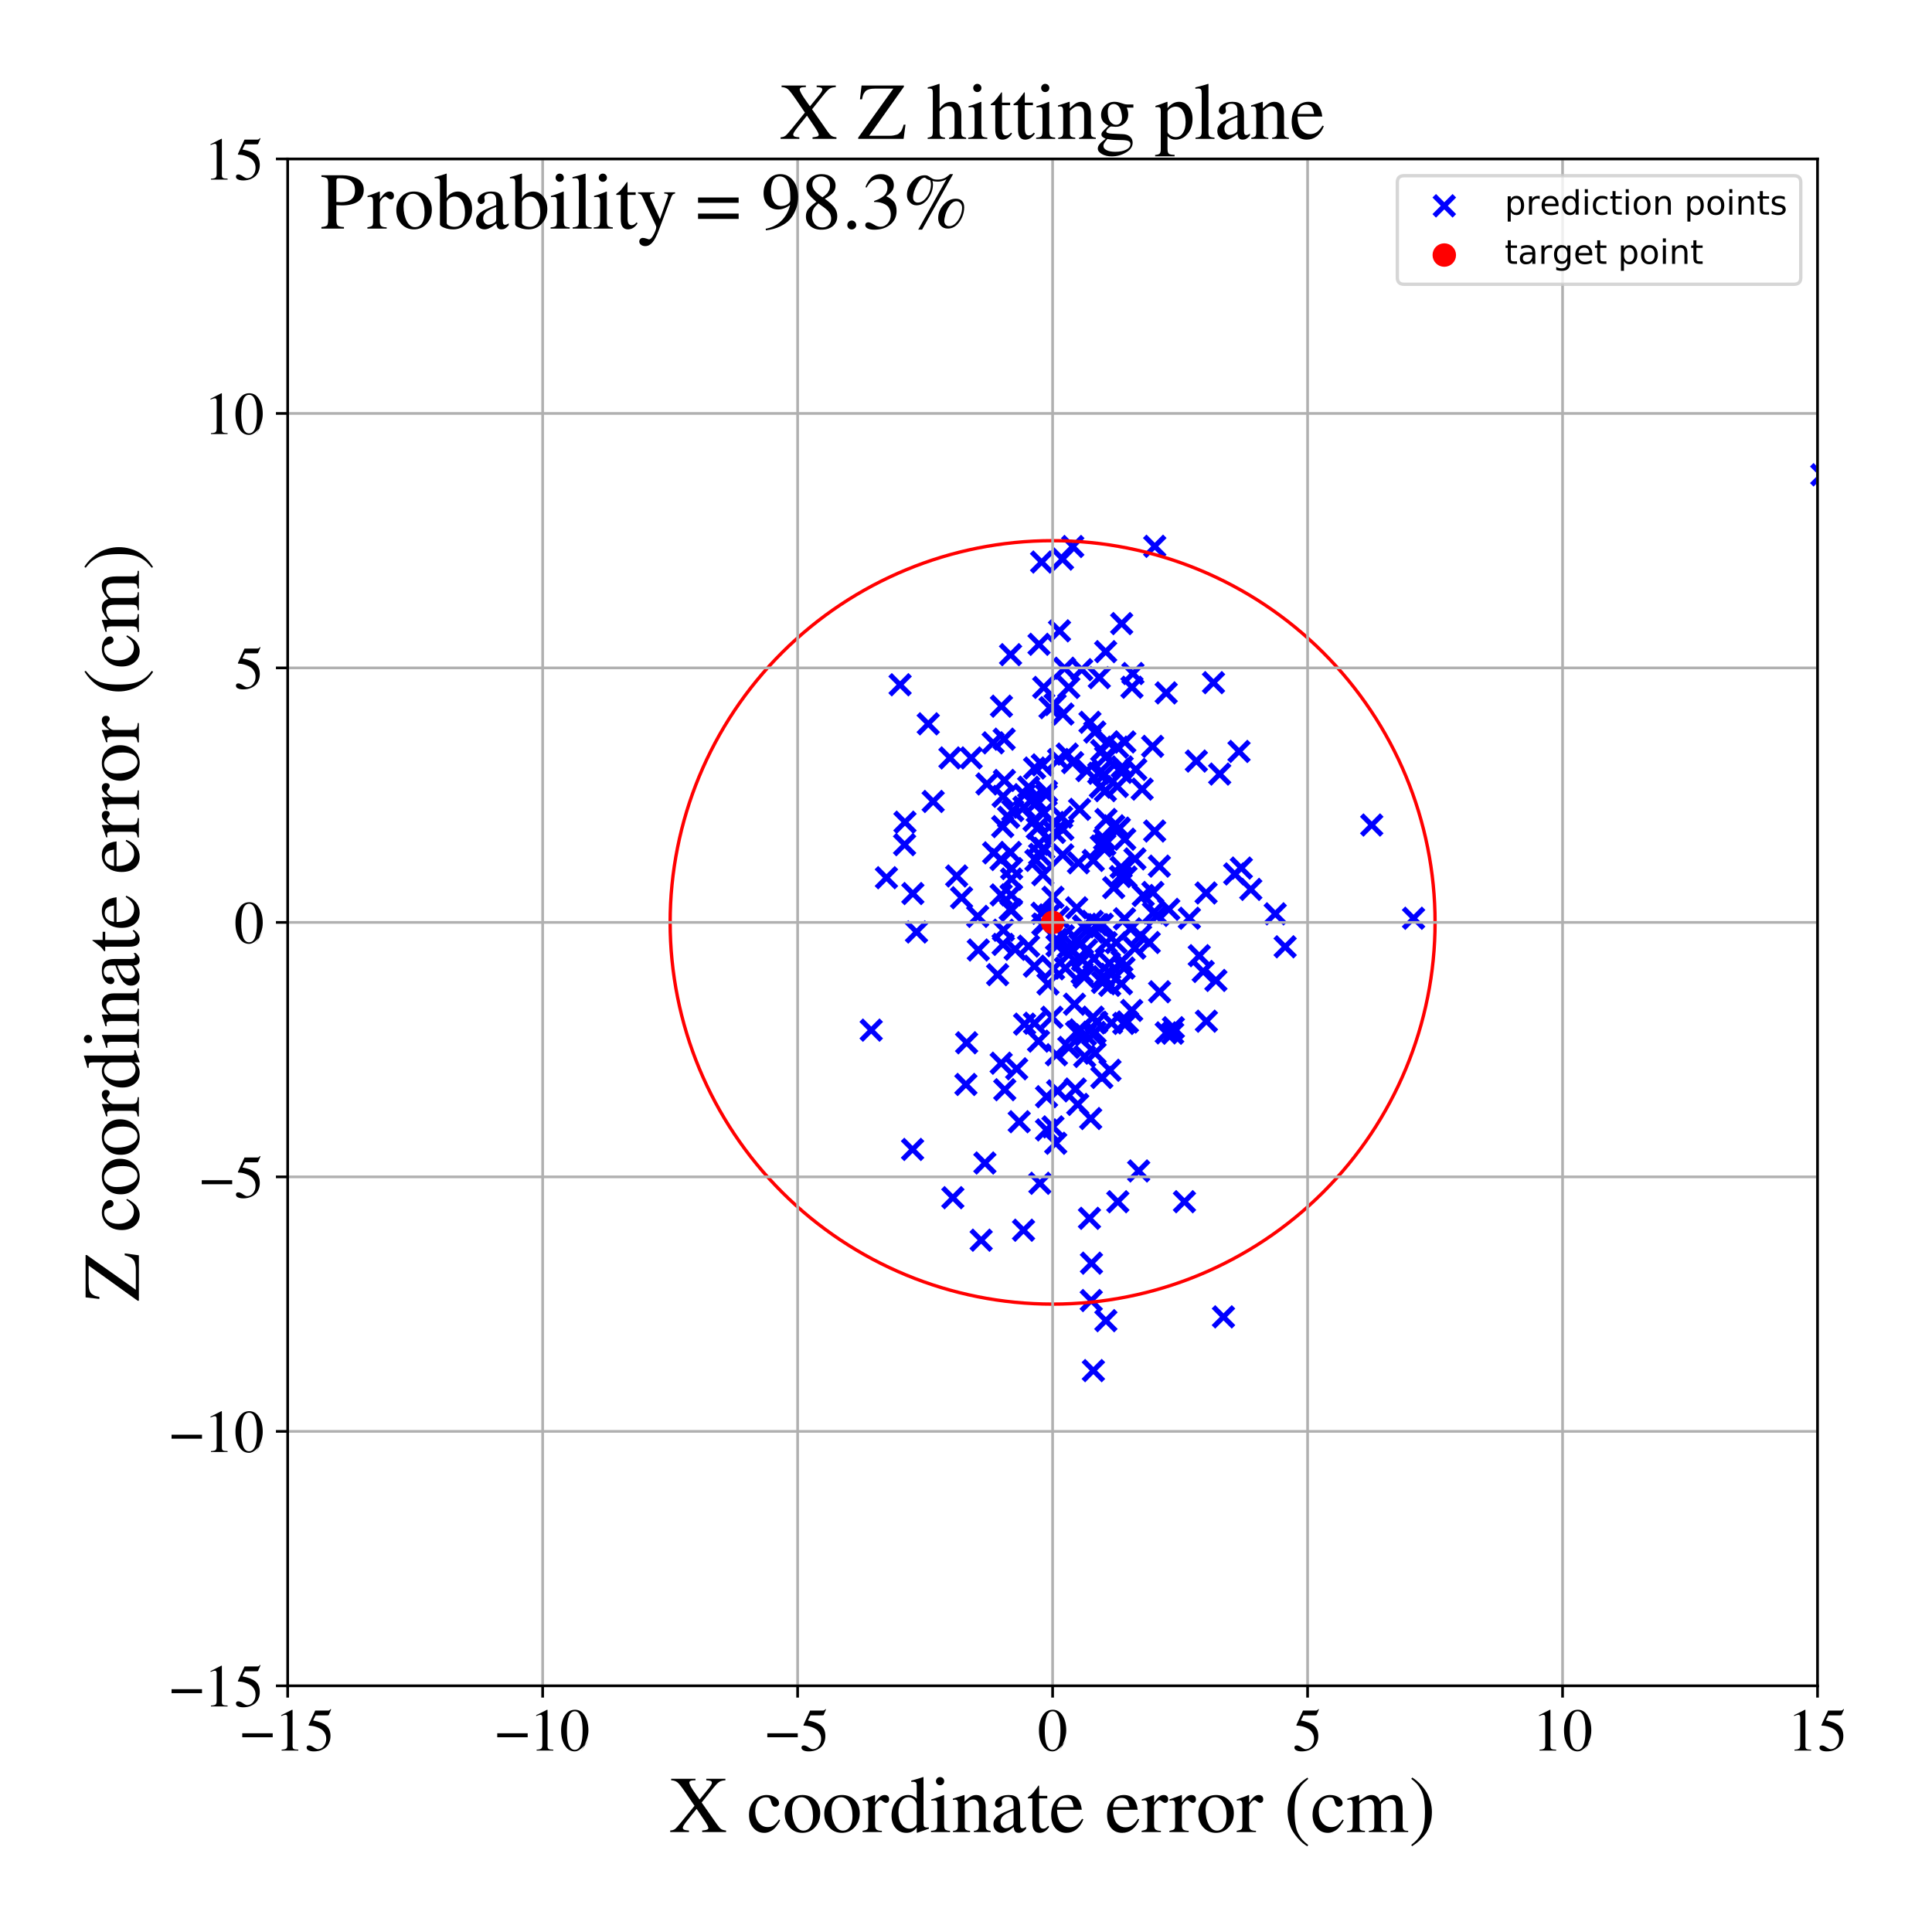 <?xml version="1.0" encoding="utf-8" standalone="no"?>
<!DOCTYPE svg PUBLIC "-//W3C//DTD SVG 1.1//EN"
  "http://www.w3.org/Graphics/SVG/1.1/DTD/svg11.dtd">
<!-- Created with matplotlib (https://matplotlib.org/) -->
<svg height="576pt" version="1.1" viewBox="0 0 576 576" width="576pt" xmlns="http://www.w3.org/2000/svg" xmlns:xlink="http://www.w3.org/1999/xlink">
 <defs>
  <style type="text/css">
*{stroke-linecap:butt;stroke-linejoin:round;}
  </style>
 </defs>
 <g id="figure_1">
  <g id="patch_1">
   <path d="M 0 576 
L 576 576 
L 576 0 
L 0 0 
z
" style="fill:#ffffff;"/>
  </g>
  <g id="axes_1">
   <g id="patch_2">
    <path d="M 85.766 502.609 
L 541.875 502.609 
L 541.875 47.391 
L 85.766 47.391 
z
" style="fill:#ffffff;"/>
   </g>
   <g id="PathCollection_1">
    <defs>
     <path d="M -3 3 
L 3 -3 
M -3 -3 
L 3 3 
" id="m78b1884b09" style="stroke:#0000ff;stroke-width:1.5;"/>
    </defs>
    <g clip-path="url(#pe4cb252dd9)">
     <use style="fill:#0000ff;stroke:#0000ff;stroke-width:1.5;" x="298.568" xlink:href="#m78b1884b09" y="210.541"/>
     <use style="fill:#0000ff;stroke:#0000ff;stroke-width:1.5;" x="292.526" xlink:href="#m78b1884b09" y="369.747"/>
     <use style="fill:#0000ff;stroke:#0000ff;stroke-width:1.5;" x="324.957" xlink:href="#m78b1884b09" y="215.341"/>
     <use style="fill:#0000ff;stroke:#0000ff;stroke-width:1.5;" x="343.638" xlink:href="#m78b1884b09" y="222.517"/>
     <use style="fill:#0000ff;stroke:#0000ff;stroke-width:1.5;" x="340.515" xlink:href="#m78b1884b09" y="235.27"/>
     <use style="fill:#0000ff;stroke:#0000ff;stroke-width:1.5;" x="313.614" xlink:href="#m78b1884b09" y="303.283"/>
     <use style="fill:#0000ff;stroke:#0000ff;stroke-width:1.5;" x="311.039" xlink:href="#m78b1884b09" y="242.494"/>
     <use style="fill:#0000ff;stroke:#0000ff;stroke-width:1.5;" x="323.088" xlink:href="#m78b1884b09" y="276.286"/>
     <use style="fill:#0000ff;stroke:#0000ff;stroke-width:1.5;" x="264.281" xlink:href="#m78b1884b09" y="261.682"/>
     <use style="fill:#0000ff;stroke:#0000ff;stroke-width:1.5;" x="380.19" xlink:href="#m78b1884b09" y="272.449"/>
     <use style="fill:#0000ff;stroke:#0000ff;stroke-width:1.5;" x="288.189" xlink:href="#m78b1884b09" y="310.889"/>
     <use style="fill:#0000ff;stroke:#0000ff;stroke-width:1.5;" x="301.937" xlink:href="#m78b1884b09" y="241.687"/>
     <use style="fill:#0000ff;stroke:#0000ff;stroke-width:1.5;" x="311.171" xlink:href="#m78b1884b09" y="204.94"/>
     <use style="fill:#0000ff;stroke:#0000ff;stroke-width:1.5;" x="326.961" xlink:href="#m78b1884b09" y="304.761"/>
     <use style="fill:#0000ff;stroke:#0000ff;stroke-width:1.5;" x="383.148" xlink:href="#m78b1884b09" y="282.274"/>
     <use style="fill:#0000ff;stroke:#0000ff;stroke-width:1.5;" x="291.67" xlink:href="#m78b1884b09" y="283.229"/>
     <use style="fill:#0000ff;stroke:#0000ff;stroke-width:1.5;" x="328.679" xlink:href="#m78b1884b09" y="292.881"/>
     <use style="fill:#0000ff;stroke:#0000ff;stroke-width:1.5;" x="309.246" xlink:href="#m78b1884b09" y="246.918"/>
     <use style="fill:#0000ff;stroke:#0000ff;stroke-width:1.5;" x="314.562" xlink:href="#m78b1884b09" y="210.039"/>
     <use style="fill:#0000ff;stroke:#0000ff;stroke-width:1.5;" x="335.029" xlink:href="#m78b1884b09" y="305.123"/>
     <use style="fill:#0000ff;stroke:#0000ff;stroke-width:1.5;" x="408.969" xlink:href="#m78b1884b09" y="245.972"/>
     <use style="fill:#0000ff;stroke:#0000ff;stroke-width:1.5;" x="298.946" xlink:href="#m78b1884b09" y="246.439"/>
     <use style="fill:#0000ff;stroke:#0000ff;stroke-width:1.5;" x="301.469" xlink:href="#m78b1884b09" y="266.79"/>
     <use style="fill:#0000ff;stroke:#0000ff;stroke-width:1.5;" x="310.032" xlink:href="#m78b1884b09" y="352.78"/>
     <use style="fill:#0000ff;stroke:#0000ff;stroke-width:1.5;" x="298.444" xlink:href="#m78b1884b09" y="256.25"/>
     <use style="fill:#0000ff;stroke:#0000ff;stroke-width:1.5;" x="316.864" xlink:href="#m78b1884b09" y="247.254"/>
     <use style="fill:#0000ff;stroke:#0000ff;stroke-width:1.5;" x="349.622" xlink:href="#m78b1884b09" y="308.043"/>
     <use style="fill:#0000ff;stroke:#0000ff;stroke-width:1.5;" x="311.893" xlink:href="#m78b1884b09" y="236.981"/>
     <use style="fill:#0000ff;stroke:#0000ff;stroke-width:1.5;" x="299.067" xlink:href="#m78b1884b09" y="237.423"/>
     <use style="fill:#0000ff;stroke:#0000ff;stroke-width:1.5;" x="362.507" xlink:href="#m78b1884b09" y="292.303"/>
     <use style="fill:#0000ff;stroke:#0000ff;stroke-width:1.5;" x="322.625" xlink:href="#m78b1884b09" y="290.121"/>
     <use style="fill:#0000ff;stroke:#0000ff;stroke-width:1.5;" x="338.363" xlink:href="#m78b1884b09" y="256.073"/>
     <use style="fill:#0000ff;stroke:#0000ff;stroke-width:1.5;" x="322.498" xlink:href="#m78b1884b09" y="199.659"/>
     <use style="fill:#0000ff;stroke:#0000ff;stroke-width:1.5;" x="308.456" xlink:href="#m78b1884b09" y="228.977"/>
     <use style="fill:#0000ff;stroke:#0000ff;stroke-width:1.5;" x="318.644" xlink:href="#m78b1884b09" y="312.262"/>
     <use style="fill:#0000ff;stroke:#0000ff;stroke-width:1.5;" x="338.621" xlink:href="#m78b1884b09" y="229.399"/>
     <use style="fill:#0000ff;stroke:#0000ff;stroke-width:1.5;" x="334.373" xlink:href="#m78b1884b09" y="230.278"/>
     <use style="fill:#0000ff;stroke:#0000ff;stroke-width:1.5;" x="421.438" xlink:href="#m78b1884b09" y="273.769"/>
     <use style="fill:#0000ff;stroke:#0000ff;stroke-width:1.5;" x="296.241" xlink:href="#m78b1884b09" y="254.263"/>
     <use style="fill:#0000ff;stroke:#0000ff;stroke-width:1.5;" x="276.746" xlink:href="#m78b1884b09" y="215.799"/>
     <use style="fill:#0000ff;stroke:#0000ff;stroke-width:1.5;" x="349.824" xlink:href="#m78b1884b09" y="306.396"/>
     <use style="fill:#0000ff;stroke:#0000ff;stroke-width:1.5;" x="302.652" xlink:href="#m78b1884b09" y="283.026"/>
     <use style="fill:#0000ff;stroke:#0000ff;stroke-width:1.5;" x="326.401" xlink:href="#m78b1884b09" y="218.247"/>
     <use style="fill:#0000ff;stroke:#0000ff;stroke-width:1.5;" x="320.956" xlink:href="#m78b1884b09" y="307.741"/>
     <use style="fill:#0000ff;stroke:#0000ff;stroke-width:1.5;" x="326.491" xlink:href="#m78b1884b09" y="307.782"/>
     <use style="fill:#0000ff;stroke:#0000ff;stroke-width:1.5;" x="337.477" xlink:href="#m78b1884b09" y="204.898"/>
     <use style="fill:#0000ff;stroke:#0000ff;stroke-width:1.5;" x="321.862" xlink:href="#m78b1884b09" y="241.298"/>
     <use style="fill:#0000ff;stroke:#0000ff;stroke-width:1.5;" x="313.927" xlink:href="#m78b1884b09" y="335.963"/>
     <use style="fill:#0000ff;stroke:#0000ff;stroke-width:1.5;" x="363.635" xlink:href="#m78b1884b09" y="230.775"/>
     <use style="fill:#0000ff;stroke:#0000ff;stroke-width:1.5;" x="310.748" xlink:href="#m78b1884b09" y="228.04"/>
     <use style="fill:#0000ff;stroke:#0000ff;stroke-width:1.5;" x="329.308" xlink:href="#m78b1884b09" y="250.216"/>
     <use style="fill:#0000ff;stroke:#0000ff;stroke-width:1.5;" x="316.773" xlink:href="#m78b1884b09" y="166.687"/>
     <use style="fill:#0000ff;stroke:#0000ff;stroke-width:1.5;" x="314.958" xlink:href="#m78b1884b09" y="314.461"/>
     <use style="fill:#0000ff;stroke:#0000ff;stroke-width:1.5;" x="336.131" xlink:href="#m78b1884b09" y="304.693"/>
     <use style="fill:#0000ff;stroke:#0000ff;stroke-width:1.5;" x="291.487" xlink:href="#m78b1884b09" y="273.204"/>
     <use style="fill:#0000ff;stroke:#0000ff;stroke-width:1.5;" x="299.377" xlink:href="#m78b1884b09" y="220.372"/>
     <use style="fill:#0000ff;stroke:#0000ff;stroke-width:1.5;" x="369.397" xlink:href="#m78b1884b09" y="224.03"/>
     <use style="fill:#0000ff;stroke:#0000ff;stroke-width:1.5;" x="338.319" xlink:href="#m78b1884b09" y="282.684"/>
     <use style="fill:#0000ff;stroke:#0000ff;stroke-width:1.5;" x="269.692" xlink:href="#m78b1884b09" y="251.821"/>
     <use style="fill:#0000ff;stroke:#0000ff;stroke-width:1.5;" x="287.972" xlink:href="#m78b1884b09" y="323.317"/>
     <use style="fill:#0000ff;stroke:#0000ff;stroke-width:1.5;" x="330.334" xlink:href="#m78b1884b09" y="221.216"/>
     <use style="fill:#0000ff;stroke:#0000ff;stroke-width:1.5;" x="286.677" xlink:href="#m78b1884b09" y="267.643"/>
     <use style="fill:#0000ff;stroke:#0000ff;stroke-width:1.5;" x="301.577" xlink:href="#m78b1884b09" y="271.323"/>
     <use style="fill:#0000ff;stroke:#0000ff;stroke-width:1.5;" x="272.155" xlink:href="#m78b1884b09" y="266.401"/>
     <use style="fill:#0000ff;stroke:#0000ff;stroke-width:1.5;" x="340.847" xlink:href="#m78b1884b09" y="266.968"/>
     <use style="fill:#0000ff;stroke:#0000ff;stroke-width:1.5;" x="347.689" xlink:href="#m78b1884b09" y="206.577"/>
     <use style="fill:#0000ff;stroke:#0000ff;stroke-width:1.5;" x="328.494" xlink:href="#m78b1884b09" y="321.233"/>
     <use style="fill:#0000ff;stroke:#0000ff;stroke-width:1.5;" x="311.197" xlink:href="#m78b1884b09" y="252.947"/>
     <use style="fill:#0000ff;stroke:#0000ff;stroke-width:1.5;" x="305.265" xlink:href="#m78b1884b09" y="240.659"/>
     <use style="fill:#0000ff;stroke:#0000ff;stroke-width:1.5;" x="325.17" xlink:href="#m78b1884b09" y="333.475"/>
     <use style="fill:#0000ff;stroke:#0000ff;stroke-width:1.5;" x="303.868" xlink:href="#m78b1884b09" y="334.427"/>
     <use style="fill:#0000ff;stroke:#0000ff;stroke-width:1.5;" x="300.696" xlink:href="#m78b1884b09" y="243.666"/>
     <use style="fill:#0000ff;stroke:#0000ff;stroke-width:1.5;" x="335.107" xlink:href="#m78b1884b09" y="288.616"/>
     <use style="fill:#0000ff;stroke:#0000ff;stroke-width:1.5;" x="354.597" xlink:href="#m78b1884b09" y="273.762"/>
     <use style="fill:#0000ff;stroke:#0000ff;stroke-width:1.5;" x="312.013" xlink:href="#m78b1884b09" y="336.859"/>
     <use style="fill:#0000ff;stroke:#0000ff;stroke-width:1.5;" x="372.906" xlink:href="#m78b1884b09" y="265.158"/>
     <use style="fill:#0000ff;stroke:#0000ff;stroke-width:1.5;" x="337.762" xlink:href="#m78b1884b09" y="200.802"/>
     <use style="fill:#0000ff;stroke:#0000ff;stroke-width:1.5;" x="318.175" xlink:href="#m78b1884b09" y="224.825"/>
     <use style="fill:#0000ff;stroke:#0000ff;stroke-width:1.5;" x="269.803" xlink:href="#m78b1884b09" y="245.125"/>
     <use style="fill:#0000ff;stroke:#0000ff;stroke-width:1.5;" x="323.614" xlink:href="#m78b1884b09" y="308.503"/>
     <use style="fill:#0000ff;stroke:#0000ff;stroke-width:1.5;" x="315.519" xlink:href="#m78b1884b09" y="273.481"/>
     <use style="fill:#0000ff;stroke:#0000ff;stroke-width:1.5;" x="357.542" xlink:href="#m78b1884b09" y="284.919"/>
     <use style="fill:#0000ff;stroke:#0000ff;stroke-width:1.5;" x="308.401" xlink:href="#m78b1884b09" y="288.058"/>
     <use style="fill:#0000ff;stroke:#0000ff;stroke-width:1.5;" x="344.271" xlink:href="#m78b1884b09" y="162.878"/>
     <use style="fill:#0000ff;stroke:#0000ff;stroke-width:1.5;" x="359.579" xlink:href="#m78b1884b09" y="266.229"/>
     <use style="fill:#0000ff;stroke:#0000ff;stroke-width:1.5;" x="317.378" xlink:href="#m78b1884b09" y="199.221"/>
     <use style="fill:#0000ff;stroke:#0000ff;stroke-width:1.5;" x="312.848" xlink:href="#m78b1884b09" y="272.769"/>
     <use style="fill:#0000ff;stroke:#0000ff;stroke-width:1.5;" x="323.242" xlink:href="#m78b1884b09" y="291.288"/>
     <use style="fill:#0000ff;stroke:#0000ff;stroke-width:1.5;" x="335.263" xlink:href="#m78b1884b09" y="273.922"/>
     <use style="fill:#0000ff;stroke:#0000ff;stroke-width:1.5;" x="329.64" xlink:href="#m78b1884b09" y="194.282"/>
     <use style="fill:#0000ff;stroke:#0000ff;stroke-width:1.5;" x="309.768" xlink:href="#m78b1884b09" y="192.092"/>
     <use style="fill:#0000ff;stroke:#0000ff;stroke-width:1.5;" x="329.702" xlink:href="#m78b1884b09" y="393.734"/>
     <use style="fill:#0000ff;stroke:#0000ff;stroke-width:1.5;" x="272.074" xlink:href="#m78b1884b09" y="342.686"/>
     <use style="fill:#0000ff;stroke:#0000ff;stroke-width:1.5;" x="299.163" xlink:href="#m78b1884b09" y="277.333"/>
     <use style="fill:#0000ff;stroke:#0000ff;stroke-width:1.5;" x="316.849" xlink:href="#m78b1884b09" y="254.874"/>
     <use style="fill:#0000ff;stroke:#0000ff;stroke-width:1.5;" x="329.795" xlink:href="#m78b1884b09" y="281.07"/>
     <use style="fill:#0000ff;stroke:#0000ff;stroke-width:1.5;" x="325.407" xlink:href="#m78b1884b09" y="376.598"/>
     <use style="fill:#0000ff;stroke:#0000ff;stroke-width:1.5;" x="330.772" xlink:href="#m78b1884b09" y="287.181"/>
     <use style="fill:#0000ff;stroke:#0000ff;stroke-width:1.5;" x="335.702" xlink:href="#m78b1884b09" y="261.476"/>
     <use style="fill:#0000ff;stroke:#0000ff;stroke-width:1.5;" x="329.561" xlink:href="#m78b1884b09" y="235.722"/>
     <use style="fill:#0000ff;stroke:#0000ff;stroke-width:1.5;" x="321.319" xlink:href="#m78b1884b09" y="329.264"/>
     <use style="fill:#0000ff;stroke:#0000ff;stroke-width:1.5;" x="344.248" xlink:href="#m78b1884b09" y="247.761"/>
     <use style="fill:#0000ff;stroke:#0000ff;stroke-width:1.5;" x="368.105" xlink:href="#m78b1884b09" y="260.552"/>
     <use style="fill:#0000ff;stroke:#0000ff;stroke-width:1.5;" x="321.966" xlink:href="#m78b1884b09" y="307.039"/>
     <use style="fill:#0000ff;stroke:#0000ff;stroke-width:1.5;" x="325.657" xlink:href="#m78b1884b09" y="274.685"/>
     <use style="fill:#0000ff;stroke:#0000ff;stroke-width:1.5;" x="310.904" xlink:href="#m78b1884b09" y="275.524"/>
     <use style="fill:#0000ff;stroke:#0000ff;stroke-width:1.5;" x="310.907" xlink:href="#m78b1884b09" y="260.765"/>
     <use style="fill:#0000ff;stroke:#0000ff;stroke-width:1.5;" x="311.262" xlink:href="#m78b1884b09" y="275.691"/>
     <use style="fill:#0000ff;stroke:#0000ff;stroke-width:1.5;" x="301.246" xlink:href="#m78b1884b09" y="254.142"/>
     <use style="fill:#0000ff;stroke:#0000ff;stroke-width:1.5;" x="327.563" xlink:href="#m78b1884b09" y="230.544"/>
     <use style="fill:#0000ff;stroke:#0000ff;stroke-width:1.5;" x="326.988" xlink:href="#m78b1884b09" y="275.71"/>
     <use style="fill:#0000ff;stroke:#0000ff;stroke-width:1.5;" x="312.444" xlink:href="#m78b1884b09" y="293.364"/>
     <use style="fill:#0000ff;stroke:#0000ff;stroke-width:1.5;" x="309.947" xlink:href="#m78b1884b09" y="254.72"/>
     <use style="fill:#0000ff;stroke:#0000ff;stroke-width:1.5;" x="330.933" xlink:href="#m78b1884b09" y="319.086"/>
     <use style="fill:#0000ff;stroke:#0000ff;stroke-width:1.5;" x="313.924" xlink:href="#m78b1884b09" y="267.504"/>
     <use style="fill:#0000ff;stroke:#0000ff;stroke-width:1.5;" x="289.537" xlink:href="#m78b1884b09" y="225.963"/>
     <use style="fill:#0000ff;stroke:#0000ff;stroke-width:1.5;" x="297.429" xlink:href="#m78b1884b09" y="290.583"/>
     <use style="fill:#0000ff;stroke:#0000ff;stroke-width:1.5;" x="325.816" xlink:href="#m78b1884b09" y="277.925"/>
     <use style="fill:#0000ff;stroke:#0000ff;stroke-width:1.5;" x="332.763" xlink:href="#m78b1884b09" y="281.027"/>
     <use style="fill:#0000ff;stroke:#0000ff;stroke-width:1.5;" x="334.343" xlink:href="#m78b1884b09" y="293.301"/>
     <use style="fill:#0000ff;stroke:#0000ff;stroke-width:1.5;" x="342.632" xlink:href="#m78b1884b09" y="280.997"/>
     <use style="fill:#0000ff;stroke:#0000ff;stroke-width:1.5;" x="306.652" xlink:href="#m78b1884b09" y="282.069"/>
     <use style="fill:#0000ff;stroke:#0000ff;stroke-width:1.5;" x="345.715" xlink:href="#m78b1884b09" y="295.686"/>
     <use style="fill:#0000ff;stroke:#0000ff;stroke-width:1.5;" x="314.986" xlink:href="#m78b1884b09" y="280.054"/>
     <use style="fill:#0000ff;stroke:#0000ff;stroke-width:1.5;" x="343.862" xlink:href="#m78b1884b09" y="272.171"/>
     <use style="fill:#0000ff;stroke:#0000ff;stroke-width:1.5;" x="323.124" xlink:href="#m78b1884b09" y="276.053"/>
     <use style="fill:#0000ff;stroke:#0000ff;stroke-width:1.5;" x="337.09" xlink:href="#m78b1884b09" y="276.916"/>
     <use style="fill:#0000ff;stroke:#0000ff;stroke-width:1.5;" x="317.013" xlink:href="#m78b1884b09" y="278.991"/>
     <use style="fill:#0000ff;stroke:#0000ff;stroke-width:1.5;" x="301.574" xlink:href="#m78b1884b09" y="262.064"/>
     <use style="fill:#0000ff;stroke:#0000ff;stroke-width:1.5;" x="315.134" xlink:href="#m78b1884b09" y="281.946"/>
     <use style="fill:#0000ff;stroke:#0000ff;stroke-width:1.5;" x="328.056" xlink:href="#m78b1884b09" y="234.668"/>
     <use style="fill:#0000ff;stroke:#0000ff;stroke-width:1.5;" x="311.981" xlink:href="#m78b1884b09" y="235.976"/>
     <use style="fill:#0000ff;stroke:#0000ff;stroke-width:1.5;" x="345.647" xlink:href="#m78b1884b09" y="258.228"/>
     <use style="fill:#0000ff;stroke:#0000ff;stroke-width:1.5;" x="283.215" xlink:href="#m78b1884b09" y="225.966"/>
     <use style="fill:#0000ff;stroke:#0000ff;stroke-width:1.5;" x="359.672" xlink:href="#m78b1884b09" y="304.454"/>
     <use style="fill:#0000ff;stroke:#0000ff;stroke-width:1.5;" x="358.718" xlink:href="#m78b1884b09" y="289.632"/>
     <use style="fill:#0000ff;stroke:#0000ff;stroke-width:1.5;" x="314.111" xlink:href="#m78b1884b09" y="288.847"/>
     <use style="fill:#0000ff;stroke:#0000ff;stroke-width:1.5;" x="321.525" xlink:href="#m78b1884b09" y="257.224"/>
     <use style="fill:#0000ff;stroke:#0000ff;stroke-width:1.5;" x="348.46" xlink:href="#m78b1884b09" y="271.106"/>
     <use style="fill:#0000ff;stroke:#0000ff;stroke-width:1.5;" x="356.679" xlink:href="#m78b1884b09" y="226.902"/>
     <use style="fill:#0000ff;stroke:#0000ff;stroke-width:1.5;" x="320.993" xlink:href="#m78b1884b09" y="270.649"/>
     <use style="fill:#0000ff;stroke:#0000ff;stroke-width:1.5;" x="308.289" xlink:href="#m78b1884b09" y="244.604"/>
     <use style="fill:#0000ff;stroke:#0000ff;stroke-width:1.5;" x="299.458" xlink:href="#m78b1884b09" y="232.667"/>
     <use style="fill:#0000ff;stroke:#0000ff;stroke-width:1.5;" x="361.788" xlink:href="#m78b1884b09" y="203.526"/>
     <use style="fill:#0000ff;stroke:#0000ff;stroke-width:1.5;" x="305.472" xlink:href="#m78b1884b09" y="305.331"/>
     <use style="fill:#0000ff;stroke:#0000ff;stroke-width:1.5;" x="328.653" xlink:href="#m78b1884b09" y="275.553"/>
     <use style="fill:#0000ff;stroke:#0000ff;stroke-width:1.5;" x="326.486" xlink:href="#m78b1884b09" y="313.985"/>
     <use style="fill:#0000ff;stroke:#0000ff;stroke-width:1.5;" x="310.547" xlink:href="#m78b1884b09" y="167.566"/>
     <use style="fill:#0000ff;stroke:#0000ff;stroke-width:1.5;" x="370.085" xlink:href="#m78b1884b09" y="258.802"/>
     <use style="fill:#0000ff;stroke:#0000ff;stroke-width:1.5;" x="301.289" xlink:href="#m78b1884b09" y="195.181"/>
     <use style="fill:#0000ff;stroke:#0000ff;stroke-width:1.5;" x="299.052" xlink:href="#m78b1884b09" y="281.553"/>
     <use style="fill:#0000ff;stroke:#0000ff;stroke-width:1.5;" x="347.697" xlink:href="#m78b1884b09" y="307.937"/>
     <use style="fill:#0000ff;stroke:#0000ff;stroke-width:1.5;" x="334.249" xlink:href="#m78b1884b09" y="258.572"/>
     <use style="fill:#0000ff;stroke:#0000ff;stroke-width:1.5;" x="328.965" xlink:href="#m78b1884b09" y="291.177"/>
     <use style="fill:#0000ff;stroke:#0000ff;stroke-width:1.5;" x="334.469" xlink:href="#m78b1884b09" y="286.508"/>
     <use style="fill:#0000ff;stroke:#0000ff;stroke-width:1.5;" x="329.261" xlink:href="#m78b1884b09" y="230.943"/>
     <use style="fill:#0000ff;stroke:#0000ff;stroke-width:1.5;" x="325.341" xlink:href="#m78b1884b09" y="387.743"/>
     <use style="fill:#0000ff;stroke:#0000ff;stroke-width:1.5;" x="308.137" xlink:href="#m78b1884b09" y="237.951"/>
     <use style="fill:#0000ff;stroke:#0000ff;stroke-width:1.5;" x="305.419" xlink:href="#m78b1884b09" y="236.92"/>
     <use style="fill:#0000ff;stroke:#0000ff;stroke-width:1.5;" x="335.347" xlink:href="#m78b1884b09" y="221.204"/>
     <use style="fill:#0000ff;stroke:#0000ff;stroke-width:1.5;" x="309.504" xlink:href="#m78b1884b09" y="251.728"/>
     <use style="fill:#0000ff;stroke:#0000ff;stroke-width:1.5;" x="331.393" xlink:href="#m78b1884b09" y="304.958"/>
     <use style="fill:#0000ff;stroke:#0000ff;stroke-width:1.5;" x="337.398" xlink:href="#m78b1884b09" y="301.25"/>
     <use style="fill:#0000ff;stroke:#0000ff;stroke-width:1.5;" x="298.489" xlink:href="#m78b1884b09" y="266.812"/>
     <use style="fill:#0000ff;stroke:#0000ff;stroke-width:1.5;" x="309.297" xlink:href="#m78b1884b09" y="238.988"/>
     <use style="fill:#0000ff;stroke:#0000ff;stroke-width:1.5;" x="345.165" xlink:href="#m78b1884b09" y="272.909"/>
     <use style="fill:#0000ff;stroke:#0000ff;stroke-width:1.5;" x="343.704" xlink:href="#m78b1884b09" y="266.07"/>
     <use style="fill:#0000ff;stroke:#0000ff;stroke-width:1.5;" x="316.887" xlink:href="#m78b1884b09" y="212.89"/>
     <use style="fill:#0000ff;stroke:#0000ff;stroke-width:1.5;" x="318.648" xlink:href="#m78b1884b09" y="284.608"/>
     <use style="fill:#0000ff;stroke:#0000ff;stroke-width:1.5;" x="278.213" xlink:href="#m78b1884b09" y="238.943"/>
     <use style="fill:#0000ff;stroke:#0000ff;stroke-width:1.5;" x="334.039" xlink:href="#m78b1884b09" y="261.34"/>
     <use style="fill:#0000ff;stroke:#0000ff;stroke-width:1.5;" x="340.041" xlink:href="#m78b1884b09" y="278.943"/>
     <use style="fill:#0000ff;stroke:#0000ff;stroke-width:1.5;" x="324.046" xlink:href="#m78b1884b09" y="229.741"/>
     <use style="fill:#0000ff;stroke:#0000ff;stroke-width:1.5;" x="323.385" xlink:href="#m78b1884b09" y="314.974"/>
     <use style="fill:#0000ff;stroke:#0000ff;stroke-width:1.5;" x="329.383" xlink:href="#m78b1884b09" y="251.792"/>
     <use style="fill:#0000ff;stroke:#0000ff;stroke-width:1.5;" x="313.045" xlink:href="#m78b1884b09" y="210.984"/>
     <use style="fill:#0000ff;stroke:#0000ff;stroke-width:1.5;" x="301.615" xlink:href="#m78b1884b09" y="258.966"/>
     <use style="fill:#0000ff;stroke:#0000ff;stroke-width:1.5;" x="308.417" xlink:href="#m78b1884b09" y="305.063"/>
     <use style="fill:#0000ff;stroke:#0000ff;stroke-width:1.5;" x="296.094" xlink:href="#m78b1884b09" y="221.466"/>
     <use style="fill:#0000ff;stroke:#0000ff;stroke-width:1.5;" x="315.6" xlink:href="#m78b1884b09" y="226.426"/>
     <use style="fill:#0000ff;stroke:#0000ff;stroke-width:1.5;" x="318.515" xlink:href="#m78b1884b09" y="282.433"/>
     <use style="fill:#0000ff;stroke:#0000ff;stroke-width:1.5;" x="319.826" xlink:href="#m78b1884b09" y="162.936"/>
     <use style="fill:#0000ff;stroke:#0000ff;stroke-width:1.5;" x="329.734" xlink:href="#m78b1884b09" y="244.316"/>
     <use style="fill:#0000ff;stroke:#0000ff;stroke-width:1.5;" x="305.151" xlink:href="#m78b1884b09" y="366.775"/>
     <use style="fill:#0000ff;stroke:#0000ff;stroke-width:1.5;" x="301.159" xlink:href="#m78b1884b09" y="271.145"/>
     <use style="fill:#0000ff;stroke:#0000ff;stroke-width:1.5;" x="317.624" xlink:href="#m78b1884b09" y="288.636"/>
     <use style="fill:#0000ff;stroke:#0000ff;stroke-width:1.5;" x="306.674" xlink:href="#m78b1884b09" y="234.679"/>
     <use style="fill:#0000ff;stroke:#0000ff;stroke-width:1.5;" x="322.74" xlink:href="#m78b1884b09" y="286.262"/>
     <use style="fill:#0000ff;stroke:#0000ff;stroke-width:1.5;" x="321.899" xlink:href="#m78b1884b09" y="281.547"/>
     <use style="fill:#0000ff;stroke:#0000ff;stroke-width:1.5;" x="339.482" xlink:href="#m78b1884b09" y="349.103"/>
     <use style="fill:#0000ff;stroke:#0000ff;stroke-width:1.5;" x="324.808" xlink:href="#m78b1884b09" y="363.226"/>
     <use style="fill:#0000ff;stroke:#0000ff;stroke-width:1.5;" x="330.853" xlink:href="#m78b1884b09" y="293.761"/>
     <use style="fill:#0000ff;stroke:#0000ff;stroke-width:1.5;" x="335.318" xlink:href="#m78b1884b09" y="250.203"/>
     <use style="fill:#0000ff;stroke:#0000ff;stroke-width:1.5;" x="285.219" xlink:href="#m78b1884b09" y="261.162"/>
     <use style="fill:#0000ff;stroke:#0000ff;stroke-width:1.5;" x="314.754" xlink:href="#m78b1884b09" y="340.848"/>
     <use style="fill:#0000ff;stroke:#0000ff;stroke-width:1.5;" x="329.613" xlink:href="#m78b1884b09" y="225.731"/>
     <use style="fill:#0000ff;stroke:#0000ff;stroke-width:1.5;" x="364.762" xlink:href="#m78b1884b09" y="392.609"/>
     <use style="fill:#0000ff;stroke:#0000ff;stroke-width:1.5;" x="320.575" xlink:href="#m78b1884b09" y="324.678"/>
     <use style="fill:#0000ff;stroke:#0000ff;stroke-width:1.5;" x="333.715" xlink:href="#m78b1884b09" y="246.892"/>
     <use style="fill:#0000ff;stroke:#0000ff;stroke-width:1.5;" x="333.429" xlink:href="#m78b1884b09" y="247.21"/>
     <use style="fill:#0000ff;stroke:#0000ff;stroke-width:1.5;" x="319.784" xlink:href="#m78b1884b09" y="227.364"/>
     <use style="fill:#0000ff;stroke:#0000ff;stroke-width:1.5;" x="328.342" xlink:href="#m78b1884b09" y="252.24"/>
     <use style="fill:#0000ff;stroke:#0000ff;stroke-width:1.5;" x="327.487" xlink:href="#m78b1884b09" y="275.683"/>
     <use style="fill:#0000ff;stroke:#0000ff;stroke-width:1.5;" x="332.033" xlink:href="#m78b1884b09" y="264.643"/>
     <use style="fill:#0000ff;stroke:#0000ff;stroke-width:1.5;" x="328.447" xlink:href="#m78b1884b09" y="223.779"/>
     <use style="fill:#0000ff;stroke:#0000ff;stroke-width:1.5;" x="293.633" xlink:href="#m78b1884b09" y="346.733"/>
     <use style="fill:#0000ff;stroke:#0000ff;stroke-width:1.5;" x="323.933" xlink:href="#m78b1884b09" y="283.231"/>
     <use style="fill:#0000ff;stroke:#0000ff;stroke-width:1.5;" x="268.349" xlink:href="#m78b1884b09" y="204.154"/>
     <use style="fill:#0000ff;stroke:#0000ff;stroke-width:1.5;" x="303.106" xlink:href="#m78b1884b09" y="318.646"/>
     <use style="fill:#0000ff;stroke:#0000ff;stroke-width:1.5;" x="312.014" xlink:href="#m78b1884b09" y="326.962"/>
     <use style="fill:#0000ff;stroke:#0000ff;stroke-width:1.5;" x="316.526" xlink:href="#m78b1884b09" y="243.627"/>
     <use style="fill:#0000ff;stroke:#0000ff;stroke-width:1.5;" x="326.113" xlink:href="#m78b1884b09" y="285.845"/>
     <use style="fill:#0000ff;stroke:#0000ff;stroke-width:1.5;" x="259.74" xlink:href="#m78b1884b09" y="307.124"/>
     <use style="fill:#0000ff;stroke:#0000ff;stroke-width:1.5;" x="325.868" xlink:href="#m78b1884b09" y="303.251"/>
     <use style="fill:#0000ff;stroke:#0000ff;stroke-width:1.5;" x="309.623" xlink:href="#m78b1884b09" y="310.402"/>
     <use style="fill:#0000ff;stroke:#0000ff;stroke-width:1.5;" x="314.39" xlink:href="#m78b1884b09" y="248.169"/>
     <use style="fill:#0000ff;stroke:#0000ff;stroke-width:1.5;" x="333.11" xlink:href="#m78b1884b09" y="234.473"/>
     <use style="fill:#0000ff;stroke:#0000ff;stroke-width:1.5;" x="320.347" xlink:href="#m78b1884b09" y="299.392"/>
     <use style="fill:#0000ff;stroke:#0000ff;stroke-width:1.5;" x="273.247" xlink:href="#m78b1884b09" y="277.864"/>
     <use style="fill:#0000ff;stroke:#0000ff;stroke-width:1.5;" x="333.195" xlink:href="#m78b1884b09" y="222.748"/>
     <use style="fill:#0000ff;stroke:#0000ff;stroke-width:1.5;" x="315.323" xlink:href="#m78b1884b09" y="325.226"/>
     <use style="fill:#0000ff;stroke:#0000ff;stroke-width:1.5;" x="332.032" xlink:href="#m78b1884b09" y="246.203"/>
     <use style="fill:#0000ff;stroke:#0000ff;stroke-width:1.5;" x="353.129" xlink:href="#m78b1884b09" y="358.271"/>
     <use style="fill:#0000ff;stroke:#0000ff;stroke-width:1.5;" x="543.153" xlink:href="#m78b1884b09" y="141.554"/>
     <use style="fill:#0000ff;stroke:#0000ff;stroke-width:1.5;" x="315.879" xlink:href="#m78b1884b09" y="188.075"/>
     <use style="fill:#0000ff;stroke:#0000ff;stroke-width:1.5;" x="314.188" xlink:href="#m78b1884b09" y="245.202"/>
     <use style="fill:#0000ff;stroke:#0000ff;stroke-width:1.5;" x="298.492" xlink:href="#m78b1884b09" y="316.979"/>
     <use style="fill:#0000ff;stroke:#0000ff;stroke-width:1.5;" x="321.217" xlink:href="#m78b1884b09" y="280.178"/>
     <use style="fill:#0000ff;stroke:#0000ff;stroke-width:1.5;" x="325.778" xlink:href="#m78b1884b09" y="308.42"/>
     <use style="fill:#0000ff;stroke:#0000ff;stroke-width:1.5;" x="299.56" xlink:href="#m78b1884b09" y="324.883"/>
     <use style="fill:#0000ff;stroke:#0000ff;stroke-width:1.5;" x="334.566" xlink:href="#m78b1884b09" y="228.646"/>
     <use style="fill:#0000ff;stroke:#0000ff;stroke-width:1.5;" x="325.981" xlink:href="#m78b1884b09" y="408.625"/>
     <use style="fill:#0000ff;stroke:#0000ff;stroke-width:1.5;" x="284.079" xlink:href="#m78b1884b09" y="357.077"/>
     <use style="fill:#0000ff;stroke:#0000ff;stroke-width:1.5;" x="334.415" xlink:href="#m78b1884b09" y="185.915"/>
     <use style="fill:#0000ff;stroke:#0000ff;stroke-width:1.5;" x="325.945" xlink:href="#m78b1884b09" y="256.525"/>
     <use style="fill:#0000ff;stroke:#0000ff;stroke-width:1.5;" x="318.649" xlink:href="#m78b1884b09" y="204.958"/>
     <use style="fill:#0000ff;stroke:#0000ff;stroke-width:1.5;" x="331.226" xlink:href="#m78b1884b09" y="290.472"/>
     <use style="fill:#0000ff;stroke:#0000ff;stroke-width:1.5;" x="327.742" xlink:href="#m78b1884b09" y="202.032"/>
     <use style="fill:#0000ff;stroke:#0000ff;stroke-width:1.5;" x="294.239" xlink:href="#m78b1884b09" y="233.725"/>
     <use style="fill:#0000ff;stroke:#0000ff;stroke-width:1.5;" x="310.679" xlink:href="#m78b1884b09" y="272.273"/>
     <use style="fill:#0000ff;stroke:#0000ff;stroke-width:1.5;" x="308.842" xlink:href="#m78b1884b09" y="256.51"/>
     <use style="fill:#0000ff;stroke:#0000ff;stroke-width:1.5;" x="333.263" xlink:href="#m78b1884b09" y="358.281"/>
    </g>
   </g>
   <g id="PathCollection_2">
    <defs>
     <path d="M 0 3 
C 0.796 3 1.559 2.684 2.121 2.121 
C 2.684 1.559 3 0.796 3 0 
C 3 -0.796 2.684 -1.559 2.121 -2.121 
C 1.559 -2.684 0.796 -3 0 -3 
C -0.796 -3 -1.559 -2.684 -2.121 -2.121 
C -2.684 -1.559 -3 -0.796 -3 0 
C -3 0.796 -2.684 1.559 -2.121 2.121 
C -1.559 2.684 -0.796 3 0 3 
z
" id="m5399ef3eab" style="stroke:#ff0000;"/>
    </defs>
    <g clip-path="url(#pe4cb252dd9)">
     <use style="fill:#ff0000;stroke:#ff0000;" x="313.82" xlink:href="#m5399ef3eab" y="275"/>
    </g>
   </g>
   <g id="patch_3">
    <path clip-path="url(#pe4cb252dd9)" d="M 313.82 388.805 
C 344.061 388.805 373.067 376.814 394.45 355.472 
C 415.833 334.131 427.848 305.181 427.848 275 
C 427.848 244.819 415.833 215.869 394.45 194.528 
C 373.067 173.186 344.061 161.195 313.82 161.195 
C 283.58 161.195 254.574 173.186 233.191 194.528 
C 211.808 215.869 199.793 244.819 199.793 275 
C 199.793 305.181 211.808 334.131 233.191 355.472 
C 254.574 376.814 283.58 388.805 313.82 388.805 
z
" style="fill:none;stroke:#ff0000;stroke-linejoin:miter;"/>
   </g>
   <g id="matplotlib.axis_1">
    <g id="xtick_1">
     <g id="line2d_1">
      <path clip-path="url(#pe4cb252dd9)" d="M 85.766 502.609 
L 85.766 47.391 
" style="fill:none;stroke:#b0b0b0;stroke-linecap:square;stroke-width:0.8;"/>
     </g>
     <g id="line2d_2">
      <defs>
       <path d="M 0 0 
L 0 3.5 
" id="m6dfaa7cf6e" style="stroke:#000000;stroke-width:0.8;"/>
      </defs>
      <g>
       <use style="stroke:#000000;stroke-width:0.8;" x="85.766" xlink:href="#m6dfaa7cf6e" y="502.609"/>
      </g>
     </g>
     <g id="text_1">
      <!-- −15 -->
      <defs>
       <path d="M 3 22 
L 3 28.594 
L 53.406 28.594 
L 53.406 22 
z
" id="FreeSerif-8722"/>
       <path d="M 18.297 59.297 
Q 16.5 59.297 11.094 57.094 
L 11.094 58.5 
L 29.094 67.594 
L 29.906 67.406 
L 29.906 7.406 
Q 29.906 3.797 31.703 2.688 
Q 33.5 1.594 39.406 1.5 
L 39.406 0 
L 11.797 0 
L 11.797 1.5 
Q 17.406 1.703 19.344 3.141 
Q 21.297 4.594 21.297 9.297 
L 21.297 54.594 
Q 21.297 59.297 18.297 59.297 
z
" id="FreeSerif-49"/>
       <path d="M 35.703 19.406 
Q 35.703 24.703 33.344 28.797 
Q 31 32.906 27.641 35.156 
Q 24.297 37.406 20.141 38.844 
Q 16 40.297 12.953 40.75 
Q 9.906 41.203 7.594 41.203 
Q 6.406 41.203 6.406 42 
Q 6.406 42.297 6.5 42.5 
L 17.406 66.203 
L 38.297 66.203 
Q 39.906 66.203 40.844 66.703 
Q 41.797 67.203 42.906 68.797 
L 43.797 68.094 
L 40 59.203 
Q 39.594 58.297 37.703 58.297 
L 18.094 58.297 
L 13.906 49.797 
Q 28.5 47.203 35.594 41.344 
Q 42.703 35.5 42.703 24.203 
Q 42.703 18.297 40.844 13.688 
Q 39 9.094 36.141 6.297 
Q 33.297 3.5 29.547 1.703 
Q 25.797 -0.094 22.344 -0.75 
Q 18.906 -1.406 15.406 -1.406 
Q 9.797 -1.406 6.5 0.25 
Q 3.203 1.906 3.203 4.797 
Q 3.203 8.5 7.5 8.5 
Q 10.297 8.5 14.75 5.391 
Q 19.203 2.297 21.797 2.297 
Q 27.703 2.297 31.703 7.25 
Q 35.703 12.203 35.703 19.406 
z
" id="FreeSerif-53"/>
      </defs>
      <g transform="translate(71.689 521.903)scale(0.18 -0.18)">
       <use xlink:href="#FreeSerif-8722"/>
       <use x="56.4" xlink:href="#FreeSerif-49"/>
       <use x="106.4" xlink:href="#FreeSerif-53"/>
      </g>
     </g>
    </g>
    <g id="xtick_2">
     <g id="line2d_3">
      <path clip-path="url(#pe4cb252dd9)" d="M 161.784 502.609 
L 161.784 47.391 
" style="fill:none;stroke:#b0b0b0;stroke-linecap:square;stroke-width:0.8;"/>
     </g>
     <g id="line2d_4">
      <g>
       <use style="stroke:#000000;stroke-width:0.8;" x="161.784" xlink:href="#m6dfaa7cf6e" y="502.609"/>
      </g>
     </g>
     <g id="text_2">
      <!-- −10 -->
      <defs>
       <path d="M 47.594 17.797 
Q 35.203 -1.406 25 -1.406 
Q 14.797 -1.406 8.594 8.391 
Q 2.406 18.203 2.406 33.594 
Q 2.406 48.094 8.594 57.844 
Q 14.797 67.594 25.406 67.594 
Q 35.203 67.594 41.391 58 
Q 47.594 48.406 47.594 33 
Q 47.594 17.797 35.203 -1.406 
z
M 25.094 65 
Q 12 65 12 32.703 
Q 12 1.203 25 1.203 
Q 38 1.203 38 32.797 
Q 38 48.5 34.703 56.75 
Q 31.406 65 25.094 65 
z
" id="FreeSerif-48"/>
      </defs>
      <g transform="translate(147.707 521.903)scale(0.18 -0.18)">
       <use xlink:href="#FreeSerif-8722"/>
       <use x="56.4" xlink:href="#FreeSerif-49"/>
       <use x="106.4" xlink:href="#FreeSerif-48"/>
      </g>
     </g>
    </g>
    <g id="xtick_3">
     <g id="line2d_5">
      <path clip-path="url(#pe4cb252dd9)" d="M 237.802 502.609 
L 237.802 47.391 
" style="fill:none;stroke:#b0b0b0;stroke-linecap:square;stroke-width:0.8;"/>
     </g>
     <g id="line2d_6">
      <g>
       <use style="stroke:#000000;stroke-width:0.8;" x="237.802" xlink:href="#m6dfaa7cf6e" y="502.609"/>
      </g>
     </g>
     <g id="text_3">
      <!-- −5 -->
      <g transform="translate(228.226 521.903)scale(0.18 -0.18)">
       <use xlink:href="#FreeSerif-8722"/>
       <use x="56.4" xlink:href="#FreeSerif-53"/>
      </g>
     </g>
    </g>
    <g id="xtick_4">
     <g id="line2d_7">
      <path clip-path="url(#pe4cb252dd9)" d="M 313.82 502.609 
L 313.82 47.391 
" style="fill:none;stroke:#b0b0b0;stroke-linecap:square;stroke-width:0.8;"/>
     </g>
     <g id="line2d_8">
      <g>
       <use style="stroke:#000000;stroke-width:0.8;" x="313.82" xlink:href="#m6dfaa7cf6e" y="502.609"/>
      </g>
     </g>
     <g id="text_4">
      <!-- 0 -->
      <g transform="translate(309.32 521.903)scale(0.18 -0.18)">
       <use xlink:href="#FreeSerif-48"/>
      </g>
     </g>
    </g>
    <g id="xtick_5">
     <g id="line2d_9">
      <path clip-path="url(#pe4cb252dd9)" d="M 389.839 502.609 
L 389.839 47.391 
" style="fill:none;stroke:#b0b0b0;stroke-linecap:square;stroke-width:0.8;"/>
     </g>
     <g id="line2d_10">
      <g>
       <use style="stroke:#000000;stroke-width:0.8;" x="389.839" xlink:href="#m6dfaa7cf6e" y="502.609"/>
      </g>
     </g>
     <g id="text_5">
      <!-- 5 -->
      <g transform="translate(385.339 521.903)scale(0.18 -0.18)">
       <use xlink:href="#FreeSerif-53"/>
      </g>
     </g>
    </g>
    <g id="xtick_6">
     <g id="line2d_11">
      <path clip-path="url(#pe4cb252dd9)" d="M 465.857 502.609 
L 465.857 47.391 
" style="fill:none;stroke:#b0b0b0;stroke-linecap:square;stroke-width:0.8;"/>
     </g>
     <g id="line2d_12">
      <g>
       <use style="stroke:#000000;stroke-width:0.8;" x="465.857" xlink:href="#m6dfaa7cf6e" y="502.609"/>
      </g>
     </g>
     <g id="text_6">
      <!-- 10 -->
      <g transform="translate(456.857 521.903)scale(0.18 -0.18)">
       <use xlink:href="#FreeSerif-49"/>
       <use x="50" xlink:href="#FreeSerif-48"/>
      </g>
     </g>
    </g>
    <g id="xtick_7">
     <g id="line2d_13">
      <path clip-path="url(#pe4cb252dd9)" d="M 541.875 502.609 
L 541.875 47.391 
" style="fill:none;stroke:#b0b0b0;stroke-linecap:square;stroke-width:0.8;"/>
     </g>
     <g id="line2d_14">
      <g>
       <use style="stroke:#000000;stroke-width:0.8;" x="541.875" xlink:href="#m6dfaa7cf6e" y="502.609"/>
      </g>
     </g>
     <g id="text_7">
      <!-- 15 -->
      <g transform="translate(532.875 521.903)scale(0.18 -0.18)">
       <use xlink:href="#FreeSerif-49"/>
       <use x="50" xlink:href="#FreeSerif-53"/>
      </g>
     </g>
    </g>
    <g id="text_8">
     <!-- X coordinate error (cm) -->
     <defs>
      <path d="M 69.594 66.203 
L 69.594 64.297 
Q 64.703 64 62.047 62.344 
Q 59.406 60.703 54.703 54.906 
L 40.094 36.703 
L 59.297 9.297 
Q 62.297 5 64.297 3.703 
Q 66.297 2.406 70.406 1.906 
L 70.406 0 
L 40.703 0 
L 40.703 1.906 
Q 44.797 2.297 46.594 2.938 
Q 48.406 3.594 48.406 5 
Q 48.406 7.203 43.297 14.797 
L 33.797 28.797 
L 21.906 14 
Q 16.703 7.5 16.703 5.406 
Q 16.703 3.703 18.297 2.953 
Q 19.906 2.203 24.297 1.906 
L 24.297 0 
L 1 0 
L 1 1.906 
Q 4.906 2.203 7 3.797 
Q 9.094 5.406 15.5 13.297 
L 31.203 32.594 
L 20.297 48.594 
Q 13.297 58.906 10.25 61.5 
Q 7.203 64.094 2.203 64.297 
L 2.203 66.203 
L 32.406 66.203 
L 32.406 64.297 
L 29.594 64.203 
Q 24.797 64.094 24.797 61.297 
Q 24.797 58.094 33.297 46.297 
L 37.5 40.406 
L 48.797 54.203 
Q 52.797 59.203 52.797 61.094 
Q 52.797 62.797 51.344 63.438 
Q 49.906 64.094 45.797 64.297 
L 45.797 66.203 
z
" id="FreeSerif-88"/>
      <path id="FreeSerif-32"/>
      <path d="M 2.5 21.297 
Q 2.5 32.406 9.047 39.203 
Q 15.594 46 24.406 46 
Q 30.703 46 35.25 42.953 
Q 39.797 39.906 39.797 35.703 
Q 39.797 34 38.391 32.75 
Q 37 31.5 35 31.5 
Q 31.594 31.5 30.297 36.094 
L 29.703 38.297 
Q 28.906 41.094 27.703 42.094 
Q 26.5 43.094 23.797 43.094 
Q 17.703 43.094 13.953 38.25 
Q 10.203 33.406 10.203 25.703 
Q 10.203 17.094 14.547 11.641 
Q 18.906 6.203 25.703 6.203 
Q 30 6.203 33.094 8.25 
Q 36.203 10.297 39.797 15.594 
L 41.203 14.703 
Q 40.203 12.703 39.453 11.391 
Q 38.703 10.094 36.75 7.5 
Q 34.797 4.906 32.891 3.297 
Q 31 1.703 27.891 0.344 
Q 24.797 -1 21.5 -1 
Q 13.203 -1 7.844 5.25 
Q 2.5 11.5 2.5 21.297 
z
" id="FreeSerif-99"/>
      <path d="M 24.594 46 
Q 34.203 46 40.391 39.594 
Q 46.594 33.203 46.594 23.406 
Q 46.594 13 40.188 6 
Q 33.797 -1 24.391 -1 
Q 15 -1 8.75 5.75 
Q 2.5 12.5 2.5 22.594 
Q 2.5 32.906 8.641 39.453 
Q 14.797 46 24.594 46 
z
M 11.5 27.5 
Q 11.5 16.797 15.391 9.297 
Q 19.297 1.797 25.594 1.797 
Q 31.203 1.797 34.391 6.594 
Q 37.594 11.406 37.594 19.906 
Q 37.594 30.203 33.594 36.703 
Q 29.594 43.203 23.297 43.203 
Q 18 43.203 14.75 38.891 
Q 11.5 34.594 11.5 27.5 
z
" id="FreeSerif-111"/>
      <path d="M 30.094 36.203 
Q 28.594 36.203 26.391 37.953 
Q 24.203 39.703 23.5 39.703 
Q 21.5 39.703 19 36.797 
Q 16.5 33.906 16.5 31.5 
L 16.5 9 
Q 16.5 4.703 18.203 3.203 
Q 19.906 1.703 25 1.5 
L 25 0 
L 1 0 
L 1 1.5 
Q 5.797 2.406 6.938 3.5 
Q 8.094 4.594 8.094 8.406 
L 8.094 33.406 
Q 8.094 36.703 7.344 38.047 
Q 6.594 39.406 4.703 39.406 
Q 3.094 39.406 1.203 39 
L 1.203 40.594 
Q 9.203 43.203 16 46 
L 16.5 45.797 
L 16.5 36.594 
Q 20.203 41.906 22.797 43.953 
Q 25.406 46 28.5 46 
Q 31.094 46 32.547 44.594 
Q 34 43.203 34 40.703 
Q 34 38.594 32.953 37.391 
Q 31.906 36.203 30.094 36.203 
z
" id="FreeSerif-114"/>
      <path d="M 34.203 -1 
L 33.797 -0.703 
L 33.797 5.703 
Q 29 -1 21 -1 
Q 12.703 -1 7.594 4.953 
Q 2.5 10.906 2.5 20.5 
Q 2.5 31.094 8.594 38.547 
Q 14.703 46 23.297 46 
Q 28.703 46 33.797 41.703 
L 33.797 57.297 
Q 33.797 60.406 32.891 61.406 
Q 32 62.406 29.203 62.406 
Q 27.797 62.406 27 62.297 
L 27 63.906 
Q 36.094 66.297 41.703 68.297 
L 42.203 68.094 
L 42.203 11.406 
Q 42.203 7.906 43.047 6.797 
Q 43.906 5.703 46.594 5.703 
Q 47.094 5.703 48.906 5.797 
L 48.906 4.203 
z
M 24.906 4.203 
Q 28.703 4.203 31.25 6.344 
Q 33.797 8.5 33.797 10.203 
L 33.797 33.203 
Q 33.797 37.203 30.688 40.203 
Q 27.594 43.203 23.594 43.203 
Q 17.906 43.203 14.5 38.094 
Q 11.094 33 11.094 24.5 
Q 11.094 15.297 14.891 9.75 
Q 18.703 4.203 24.906 4.203 
z
" id="FreeSerif-100"/>
      <path d="M 6.203 39.297 
Q 4 39.297 2 39 
L 2 40.5 
Q 9 42.5 17.5 46 
L 17.906 45.703 
L 17.906 10.203 
Q 17.906 4.797 19.156 3.344 
Q 20.406 1.906 25.297 1.5 
L 25.297 0 
L 1.594 0 
L 1.594 1.5 
Q 6.797 1.797 8.141 3.297 
Q 9.5 4.797 9.5 10.203 
L 9.5 33.406 
Q 9.5 36.703 8.75 38 
Q 8 39.297 6.203 39.297 
z
M 12.797 68.297 
Q 15 68.297 16.5 66.797 
Q 18 65.297 18 63.203 
Q 18 61 16.5 59.547 
Q 15 58.094 12.797 58.094 
Q 10.703 58.094 9.25 59.594 
Q 7.797 61.094 7.797 63.188 
Q 7.797 65.297 9.297 66.797 
Q 10.797 68.297 12.797 68.297 
z
" id="FreeSerif-105"/>
      <path d="M 1 39.797 
L 1 41.5 
Q 8.406 43.703 14.797 46 
L 15.5 45.797 
L 15.5 37.906 
Q 20.594 42.703 23.547 44.344 
Q 26.5 46 30 46 
Q 35.5 46 38.641 42.047 
Q 41.797 38.094 41.797 31 
L 41.797 8.094 
Q 41.797 4.406 43 3.156 
Q 44.203 1.906 47.906 1.5 
L 47.906 0 
L 27.094 0 
L 27.094 1.5 
Q 30.906 1.797 32.156 3.5 
Q 33.406 5.203 33.406 9.906 
L 33.406 30.797 
Q 33.406 40.5 26.094 40.5 
Q 23.594 40.5 21.5 39.344 
Q 19.406 38.203 15.797 34.797 
L 15.797 6.703 
Q 15.797 4 17.188 2.891 
Q 18.594 1.797 22.406 1.5 
L 22.406 0 
L 1.203 0 
L 1.203 1.5 
Q 5 1.797 6.203 3.25 
Q 7.406 4.703 7.406 9 
L 7.406 33.797 
Q 7.406 37.5 6.594 38.844 
Q 5.797 40.203 3.703 40.203 
Q 1.797 40.203 1 39.797 
z
" id="FreeSerif-110"/>
      <path d="M 2.5 9.703 
Q 2.5 11.5 2.891 13.047 
Q 3.297 14.594 4.297 15.938 
Q 5.297 17.297 6.188 18.391 
Q 7.094 19.5 8.891 20.641 
Q 10.703 21.797 11.891 22.547 
Q 13.094 23.297 15.547 24.344 
Q 18 25.406 19.297 25.953 
Q 20.594 26.5 23.391 27.594 
Q 26.203 28.703 27.5 29.203 
L 27.5 35.297 
Q 27.5 43.594 19.906 43.594 
Q 16.906 43.594 14.797 42.141 
Q 12.703 40.703 12.703 38.703 
Q 12.703 37.906 12.953 36.5 
Q 13.203 35.094 13.203 34.703 
Q 13.203 33 11.844 31.75 
Q 10.5 30.5 8.703 30.5 
Q 7 30.5 5.703 31.797 
Q 4.406 33.094 4.406 34.797 
Q 4.406 39.5 9.25 42.75 
Q 14.094 46 21.203 46 
Q 29.406 46 32.5 42.047 
Q 35.594 38.094 35.594 30 
L 35.594 10.5 
Q 35.594 7.203 36.25 5.953 
Q 36.906 4.703 38.594 4.703 
Q 40.703 4.703 43 6.594 
L 43 4 
Q 40.406 1.094 38.453 0.047 
Q 36.5 -1 34 -1 
Q 30.906 -1 29.453 0.703 
Q 28 2.406 27.594 6.297 
Q 19 -1 13 -1 
Q 8.406 -1 5.453 2 
Q 2.5 5 2.5 9.703 
z
M 27.5 12.297 
L 27.5 26.797 
Q 18.5 23.5 14.891 20.391 
Q 11.297 17.297 11.297 12.906 
Q 11.297 8.797 13.297 6.797 
Q 15.297 4.797 17.594 4.797 
Q 21 4.797 24.906 7.094 
Q 26.5 8 27 9 
Q 27.5 10 27.5 12.297 
z
" id="FreeSerif-97"/>
      <path d="M 25.906 45 
L 25.906 41.797 
L 15.797 41.797 
L 15.797 13.203 
Q 15.797 8.5 17 6.344 
Q 18.203 4.203 21 4.203 
Q 24.094 4.203 27 7.703 
L 28.297 6.594 
Q 23.5 -1 16.297 -1 
Q 7.406 -1 7.406 11.703 
L 7.406 41.797 
L 2.094 41.797 
Q 1.703 42.094 1.703 42.5 
Q 1.703 43 2 43.297 
Q 2.297 43.594 3.141 44.141 
Q 4 44.703 5.203 45.641 
Q 6.406 46.594 8.5 49.094 
Q 10.594 51.594 13.094 55.094 
Q 14.703 57.406 15.094 57.906 
Q 15.797 57.906 15.797 56.594 
L 15.797 45 
z
" id="FreeSerif-116"/>
      <path d="M 9.703 27.703 
Q 9.906 21.406 11.406 16.844 
Q 12.906 12.297 15.297 10.047 
Q 17.703 7.797 20.141 6.844 
Q 22.594 5.906 25.297 5.906 
Q 30.094 5.906 33.641 8.297 
Q 37.203 10.703 40.797 16.406 
L 42.406 15.703 
Q 39.297 7.594 33.797 3.297 
Q 28.297 -1 21.203 -1 
Q 12.594 -1 7.547 5.047 
Q 2.5 11.094 2.5 21.406 
Q 2.5 32.5 8.344 39.25 
Q 14.203 46 23.406 46 
Q 31 46 35.203 41.453 
Q 39.406 36.906 40.5 27.703 
z
M 9.906 30.906 
L 30.297 30.906 
Q 29.297 37.406 27.188 39.906 
Q 25.094 42.406 20.5 42.406 
Q 11.5 42.406 9.906 30.906 
z
" id="FreeSerif-101"/>
      <path d="M 29.203 -17.703 
Q 26.594 -16.094 23.797 -13.844 
Q 21 -11.594 17.453 -7.594 
Q 13.906 -3.594 11.203 0.953 
Q 8.5 5.5 6.641 11.891 
Q 4.797 18.297 4.797 25.203 
Q 4.797 32.406 6.641 38.844 
Q 8.5 45.297 11 49.547 
Q 13.5 53.797 17.344 57.75 
Q 21.203 61.703 23.703 63.594 
Q 26.203 65.5 29.5 67.594 
L 30.406 66 
Q 26 62.406 23.297 59.5 
Q 20.594 56.594 18.094 51.938 
Q 15.594 47.297 14.5 40.844 
Q 13.406 34.406 13.406 25.5 
Q 13.406 16.203 14.5 9.5 
Q 15.594 2.797 18.094 -1.953 
Q 20.594 -6.703 23.297 -9.703 
Q 26 -12.703 30.406 -16.094 
z
" id="FreeSerif-40"/>
      <path d="M 1.297 39.797 
L 1.297 41.5 
Q 8.5 43.5 15.297 46 
L 16 45.797 
L 16 38.297 
Q 22.203 43 25.203 44.5 
Q 28.203 46 31.5 46 
Q 39.406 46 42.094 37.594 
Q 49.906 46 58.406 46 
Q 70 46 70 28.203 
L 70 7.594 
Q 70 2 74.297 1.703 
L 76.906 1.5 
L 76.906 0 
L 55 0 
L 55 1.5 
Q 59.406 2 60.5 3.203 
Q 61.594 4.406 61.594 8.703 
L 61.594 29.797 
Q 61.594 36 60 38.391 
Q 58.406 40.797 54.094 40.797 
Q 47.5 40.797 43.203 34.703 
L 43.203 9.5 
Q 43.203 4.797 44.641 3.188 
Q 46.094 1.594 50.406 1.5 
L 50.406 0 
L 28 0 
L 28 1.5 
Q 32.297 1.797 33.547 3.094 
Q 34.797 4.406 34.797 8.594 
L 34.797 30.297 
Q 34.797 40.797 28.203 40.797 
Q 25.406 40.797 21.953 39.391 
Q 18.5 38 16.406 34.906 
L 16.406 6.703 
Q 16.406 3.797 17.797 2.75 
Q 19.203 1.703 23.203 1.5 
L 23.203 0 
L 1 0 
L 1 1.5 
Q 5.203 1.594 6.594 3 
Q 8 4.406 8 8.5 
L 8 33.797 
Q 8 37.406 7.25 38.797 
Q 6.5 40.203 4.5 40.203 
Q 3 40.203 1.297 39.797 
z
" id="FreeSerif-109"/>
      <path d="M 4.047 67.703 
Q 6.656 66.094 9.453 63.844 
Q 12.25 61.594 15.797 57.594 
Q 19.344 53.594 22.047 49.047 
Q 24.75 44.5 26.594 38.094 
Q 28.453 31.703 28.453 24.797 
Q 28.453 17.594 26.594 11.141 
Q 24.75 4.703 22.25 0.453 
Q 19.75 -3.797 15.891 -7.75 
Q 12.047 -11.703 9.547 -13.594 
Q 7.047 -15.5 3.75 -17.594 
L 2.844 -16 
Q 7.25 -12.406 9.953 -9.5 
Q 12.656 -6.594 15.156 -1.938 
Q 17.656 2.703 18.75 9.141 
Q 19.844 15.594 19.844 24.5 
Q 19.844 33.797 18.75 40.5 
Q 17.656 47.203 15.156 51.953 
Q 12.656 56.703 9.953 59.703 
Q 7.25 62.703 2.844 66.094 
z
" id="FreeSerif-41"/>
     </defs>
     <g transform="translate(199.571 546.201)scale(0.24 -0.24)">
      <use xlink:href="#FreeSerif-88"/>
      <use x="71.4" xlink:href="#FreeSerif-32"/>
      <use x="96.4" xlink:href="#FreeSerif-99"/>
      <use x="140.784" xlink:href="#FreeSerif-111"/>
      <use x="189.884" xlink:href="#FreeSerif-111"/>
      <use x="238.969" xlink:href="#FreeSerif-114"/>
      <use x="273.453" xlink:href="#FreeSerif-100"/>
      <use x="323.353" xlink:href="#FreeSerif-105"/>
      <use x="351.137" xlink:href="#FreeSerif-110"/>
      <use x="400.037" xlink:href="#FreeSerif-97"/>
      <use x="443.522" xlink:href="#FreeSerif-116"/>
      <use x="471.822" xlink:href="#FreeSerif-101"/>
      <use x="516.222" xlink:href="#FreeSerif-32"/>
      <use x="541.222" xlink:href="#FreeSerif-101"/>
      <use x="585.606" xlink:href="#FreeSerif-114"/>
      <use x="620.106" xlink:href="#FreeSerif-114"/>
      <use x="654.59" xlink:href="#FreeSerif-111"/>
      <use x="703.675" xlink:href="#FreeSerif-114"/>
      <use x="738.175" xlink:href="#FreeSerif-32"/>
      <use x="763.175" xlink:href="#FreeSerif-40"/>
      <use x="796.475" xlink:href="#FreeSerif-99"/>
      <use x="840.859" xlink:href="#FreeSerif-109"/>
      <use x="918.759" xlink:href="#FreeSerif-41"/>
     </g>
    </g>
   </g>
   <g id="matplotlib.axis_2">
    <g id="ytick_1">
     <g id="line2d_15">
      <path clip-path="url(#pe4cb252dd9)" d="M 85.766 502.609 
L 541.875 502.609 
" style="fill:none;stroke:#b0b0b0;stroke-linecap:square;stroke-width:0.8;"/>
     </g>
     <g id="line2d_16">
      <defs>
       <path d="M 0 0 
L -3.5 0 
" id="m4f2058cc02" style="stroke:#000000;stroke-width:0.8;"/>
      </defs>
      <g>
       <use style="stroke:#000000;stroke-width:0.8;" x="85.766" xlink:href="#m4f2058cc02" y="502.609"/>
      </g>
     </g>
     <g id="text_9">
      <!-- −15 -->
      <g transform="translate(50.612 508.756)scale(0.18 -0.18)">
       <use xlink:href="#FreeSerif-8722"/>
       <use x="56.4" xlink:href="#FreeSerif-49"/>
       <use x="106.4" xlink:href="#FreeSerif-53"/>
      </g>
     </g>
    </g>
    <g id="ytick_2">
     <g id="line2d_17">
      <path clip-path="url(#pe4cb252dd9)" d="M 85.766 426.74 
L 541.875 426.74 
" style="fill:none;stroke:#b0b0b0;stroke-linecap:square;stroke-width:0.8;"/>
     </g>
     <g id="line2d_18">
      <g>
       <use style="stroke:#000000;stroke-width:0.8;" x="85.766" xlink:href="#m4f2058cc02" y="426.74"/>
      </g>
     </g>
     <g id="text_10">
      <!-- −10 -->
      <g transform="translate(50.612 432.886)scale(0.18 -0.18)">
       <use xlink:href="#FreeSerif-8722"/>
       <use x="56.4" xlink:href="#FreeSerif-49"/>
       <use x="106.4" xlink:href="#FreeSerif-48"/>
      </g>
     </g>
    </g>
    <g id="ytick_3">
     <g id="line2d_19">
      <path clip-path="url(#pe4cb252dd9)" d="M 85.766 350.87 
L 541.875 350.87 
" style="fill:none;stroke:#b0b0b0;stroke-linecap:square;stroke-width:0.8;"/>
     </g>
     <g id="line2d_20">
      <g>
       <use style="stroke:#000000;stroke-width:0.8;" x="85.766" xlink:href="#m4f2058cc02" y="350.87"/>
      </g>
     </g>
     <g id="text_11">
      <!-- −5 -->
      <g transform="translate(59.612 357.017)scale(0.18 -0.18)">
       <use xlink:href="#FreeSerif-8722"/>
       <use x="56.4" xlink:href="#FreeSerif-53"/>
      </g>
     </g>
    </g>
    <g id="ytick_4">
     <g id="line2d_21">
      <path clip-path="url(#pe4cb252dd9)" d="M 85.766 275 
L 541.875 275 
" style="fill:none;stroke:#b0b0b0;stroke-linecap:square;stroke-width:0.8;"/>
     </g>
     <g id="line2d_22">
      <g>
       <use style="stroke:#000000;stroke-width:0.8;" x="85.766" xlink:href="#m4f2058cc02" y="275"/>
      </g>
     </g>
     <g id="text_12">
      <!-- 0 -->
      <g transform="translate(69.766 281.147)scale(0.18 -0.18)">
       <use xlink:href="#FreeSerif-48"/>
      </g>
     </g>
    </g>
    <g id="ytick_5">
     <g id="line2d_23">
      <path clip-path="url(#pe4cb252dd9)" d="M 85.766 199.13 
L 541.875 199.13 
" style="fill:none;stroke:#b0b0b0;stroke-linecap:square;stroke-width:0.8;"/>
     </g>
     <g id="line2d_24">
      <g>
       <use style="stroke:#000000;stroke-width:0.8;" x="85.766" xlink:href="#m4f2058cc02" y="199.13"/>
      </g>
     </g>
     <g id="text_13">
      <!-- 5 -->
      <g transform="translate(69.766 205.277)scale(0.18 -0.18)">
       <use xlink:href="#FreeSerif-53"/>
      </g>
     </g>
    </g>
    <g id="ytick_6">
     <g id="line2d_25">
      <path clip-path="url(#pe4cb252dd9)" d="M 85.766 123.26 
L 541.875 123.26 
" style="fill:none;stroke:#b0b0b0;stroke-linecap:square;stroke-width:0.8;"/>
     </g>
     <g id="line2d_26">
      <g>
       <use style="stroke:#000000;stroke-width:0.8;" x="85.766" xlink:href="#m4f2058cc02" y="123.26"/>
      </g>
     </g>
     <g id="text_14">
      <!-- 10 -->
      <g transform="translate(60.766 129.407)scale(0.18 -0.18)">
       <use xlink:href="#FreeSerif-49"/>
       <use x="50" xlink:href="#FreeSerif-48"/>
      </g>
     </g>
    </g>
    <g id="ytick_7">
     <g id="line2d_27">
      <path clip-path="url(#pe4cb252dd9)" d="M 85.766 47.391 
L 541.875 47.391 
" style="fill:none;stroke:#b0b0b0;stroke-linecap:square;stroke-width:0.8;"/>
     </g>
     <g id="line2d_28">
      <g>
       <use style="stroke:#000000;stroke-width:0.8;" x="85.766" xlink:href="#m4f2058cc02" y="47.391"/>
      </g>
     </g>
     <g id="text_15">
      <!-- 15 -->
      <g transform="translate(60.766 53.537)scale(0.18 -0.18)">
       <use xlink:href="#FreeSerif-49"/>
       <use x="50" xlink:href="#FreeSerif-53"/>
      </g>
     </g>
    </g>
    <g id="text_16">
     <!-- Z coordinate error (cm) -->
     <defs>
      <path d="M 40.297 3.797 
Q 43.094 3.797 45.391 4.297 
Q 47.703 4.797 49.25 5.297 
Q 50.797 5.797 52.141 7.188 
Q 53.5 8.594 54.141 9.297 
Q 54.797 10 55.594 12.047 
Q 56.406 14.094 56.594 14.688 
Q 56.797 15.297 57.5 17.594 
L 59.797 17.594 
L 57.406 0 
L 1 0 
L 1 1.5 
L 44.703 62.406 
L 22.594 62.406 
Q 17.5 62.406 14.203 61.406 
Q 10.906 60.406 9.25 58.203 
Q 7.594 56 7 54.203 
Q 6.406 52.406 5.797 49.094 
L 3.203 49.094 
L 5.203 66.203 
L 57.797 66.203 
L 57.797 64.703 
L 14.594 3.797 
z
" id="FreeSerif-90"/>
     </defs>
     <g transform="translate(41.404 388.036)rotate(-90)scale(0.24 -0.24)">
      <use xlink:href="#FreeSerif-90"/>
      <use x="61.3" xlink:href="#FreeSerif-32"/>
      <use x="86.3" xlink:href="#FreeSerif-99"/>
      <use x="130.684" xlink:href="#FreeSerif-111"/>
      <use x="179.784" xlink:href="#FreeSerif-111"/>
      <use x="228.869" xlink:href="#FreeSerif-114"/>
      <use x="263.353" xlink:href="#FreeSerif-100"/>
      <use x="313.253" xlink:href="#FreeSerif-105"/>
      <use x="341.037" xlink:href="#FreeSerif-110"/>
      <use x="389.937" xlink:href="#FreeSerif-97"/>
      <use x="433.422" xlink:href="#FreeSerif-116"/>
      <use x="461.722" xlink:href="#FreeSerif-101"/>
      <use x="506.122" xlink:href="#FreeSerif-32"/>
      <use x="531.122" xlink:href="#FreeSerif-101"/>
      <use x="575.506" xlink:href="#FreeSerif-114"/>
      <use x="610.006" xlink:href="#FreeSerif-114"/>
      <use x="644.49" xlink:href="#FreeSerif-111"/>
      <use x="693.575" xlink:href="#FreeSerif-114"/>
      <use x="728.075" xlink:href="#FreeSerif-32"/>
      <use x="753.075" xlink:href="#FreeSerif-40"/>
      <use x="786.375" xlink:href="#FreeSerif-99"/>
      <use x="830.759" xlink:href="#FreeSerif-109"/>
      <use x="908.659" xlink:href="#FreeSerif-41"/>
     </g>
    </g>
   </g>
   <g id="patch_4">
    <path d="M 85.766 502.609 
L 85.766 47.391 
" style="fill:none;stroke:#000000;stroke-linecap:square;stroke-linejoin:miter;stroke-width:0.8;"/>
   </g>
   <g id="patch_5">
    <path d="M 541.875 502.609 
L 541.875 47.391 
" style="fill:none;stroke:#000000;stroke-linecap:square;stroke-linejoin:miter;stroke-width:0.8;"/>
   </g>
   <g id="patch_6">
    <path d="M 85.766 502.609 
L 541.875 502.609 
" style="fill:none;stroke:#000000;stroke-linecap:square;stroke-linejoin:miter;stroke-width:0.8;"/>
   </g>
   <g id="patch_7">
    <path d="M 85.766 47.391 
L 541.875 47.391 
" style="fill:none;stroke:#000000;stroke-linecap:square;stroke-linejoin:miter;stroke-width:0.8;"/>
   </g>
   <g id="text_17">
    <!-- Probability = 98.3% -->
    <defs>
     <path d="M 54.094 48.094 
Q 54.094 45.5 53.5 43.094 
Q 52.906 40.703 51.156 38 
Q 49.406 35.297 46.5 33.344 
Q 43.594 31.406 38.594 30.094 
Q 33.594 28.797 27 28.797 
Q 24 28.797 20.094 29.094 
L 20.094 10.906 
Q 20.094 5.406 21.844 3.75 
Q 23.594 2.094 29.5 1.906 
L 29.5 0 
L 1.5 0 
L 1.5 1.906 
Q 7.203 2.406 8.547 4.047 
Q 9.906 5.703 9.906 12 
L 9.906 55.297 
Q 9.906 60.703 8.5 62.203 
Q 7.094 63.703 1.5 64.297 
L 1.5 66.203 
L 27.906 66.203 
Q 32.406 66.203 36.594 65.344 
Q 40.797 64.5 44.938 62.594 
Q 49.094 60.703 51.594 57 
Q 54.094 53.297 54.094 48.094 
z
M 20.094 59.094 
L 20.094 33.094 
Q 23.594 32.797 25.797 32.797 
Q 43.203 32.797 43.203 47.5 
Q 43.203 55.203 38.391 58.844 
Q 33.594 62.5 23.5 62.5 
Q 21.5 62.5 20.797 61.797 
Q 20.094 61.094 20.094 59.094 
z
" id="FreeSerif-80"/>
     <path d="M 16 68.094 
L 16 37.5 
Q 17.5 41.203 21.391 43.594 
Q 25.297 46 29.906 46 
Q 37.406 46 42.453 39.75 
Q 47.5 33.5 47.5 24.297 
Q 47.5 13.594 40.75 6.297 
Q 34 -1 24.094 -1 
Q 18.094 -1 12.844 1.047 
Q 7.594 3.094 7.594 5.406 
L 7.594 57.297 
Q 7.594 60.406 6.641 61.406 
Q 5.703 62.406 2.703 62.406 
Q 1.594 62.406 1 62.297 
L 1 63.906 
Q 8.703 65.797 15.5 68.297 
z
M 16 32.203 
L 16 7 
Q 16 5.094 18.891 3.641 
Q 21.797 2.203 25.703 2.203 
Q 31.906 2.203 35.297 6.797 
Q 38.703 11.406 38.703 19.703 
Q 38.703 28.797 35.25 34.25 
Q 31.797 39.703 25.906 39.703 
Q 22 39.703 19 37.391 
Q 16 35.094 16 32.203 
z
" id="FreeSerif-98"/>
     <path d="M 1 62.297 
L 1 63.906 
Q 10.906 66.297 16.906 68.297 
L 17.297 68.094 
L 17.297 8.406 
Q 17.297 4.297 18.641 3.047 
Q 20 1.797 24.797 1.5 
L 24.797 0 
L 1.203 0 
L 1.203 1.5 
Q 5.906 1.906 7.406 3.297 
Q 8.906 4.703 8.906 8.703 
L 8.906 56.406 
Q 8.906 59.906 8 61.203 
Q 7.094 62.5 4.703 62.5 
Q 2.703 62.5 1 62.297 
z
" id="FreeSerif-108"/>
     <path d="M 14.203 -13.406 
Q 17 -13.406 20.094 -7.203 
Q 23.203 -1 23.203 1.906 
Q 23.203 3.203 18.797 12 
L 5.594 40.406 
Q 4.406 43 0.5 43.594 
L 0.5 45 
L 21.094 45 
L 21.094 43.5 
Q 17.906 43.406 16.594 42.797 
Q 15.297 42.203 15.297 40.797 
Q 15.297 39.297 16.297 37 
L 27.797 11.703 
L 37.5 39.297 
Q 37.906 40.203 37.906 41 
Q 37.906 43.5 33.094 43.5 
L 33.094 45 
L 46.594 45 
L 46.594 43.5 
Q 44.797 43.297 43.75 42.344 
Q 42.703 41.406 41.797 39 
L 26.406 -1.797 
Q 22.406 -12.594 18.453 -17.188 
Q 14.5 -21.797 9.5 -21.797 
Q 6.297 -21.797 4.188 -20.141 
Q 2.094 -18.5 2.094 -16 
Q 2.094 -14.203 3.391 -12.891 
Q 4.703 -11.594 6.406 -11.594 
Q 8.594 -11.594 11.094 -12.5 
Q 13.594 -13.406 14.203 -13.406 
z
" id="FreeSerif-121"/>
     <path d="M 53.406 38.594 
L 53.406 32 
L 3 32 
L 3 38.594 
z
M 53.406 18.594 
L 53.406 12 
L 3 12 
L 3 18.594 
z
" id="FreeSerif-61"/>
     <path d="M 5.906 -2.203 
L 5.594 -0.203 
Q 17 1.797 24.953 9.5 
Q 32.906 17.203 36 29.406 
Q 28.594 23.703 21 23.703 
Q 12.906 23.703 7.953 29.297 
Q 3 34.906 3 44 
Q 3 54.094 8.953 60.844 
Q 14.906 67.594 23.797 67.594 
Q 33.5 67.594 39.703 59.688 
Q 45.906 51.797 45.906 39.406 
Q 45.906 35.406 45.203 31.203 
Q 44.5 27 41.953 21.25 
Q 39.406 15.5 35.297 10.953 
Q 31.203 6.406 23.594 2.703 
Q 16 -1 5.906 -2.203 
z
M 24.594 28 
Q 26.5 28 28.891 28.547 
Q 31.297 29.094 33.75 30.938 
Q 36.203 32.797 36.203 35.5 
L 36.203 39.406 
Q 36.203 64.797 23 64.797 
Q 19.906 64.797 17.703 63.141 
Q 15.5 61.5 14.344 58.797 
Q 13.203 56.094 12.703 53.297 
Q 12.203 50.5 12.203 47.406 
Q 12.203 38.5 15.547 33.25 
Q 18.906 28 24.594 28 
z
" id="FreeSerif-57"/>
     <path d="M 29 37.094 
Q 38 30.406 41.25 25.844 
Q 44.5 21.297 44.5 15.5 
Q 44.5 7.797 39.141 3.188 
Q 33.797 -1.406 24.797 -1.406 
Q 16.297 -1.406 10.938 3.188 
Q 5.594 7.797 5.594 15.094 
Q 5.594 20.203 8.047 23.641 
Q 10.5 27.094 18.594 33.203 
Q 10.703 40.094 8.453 43.5 
Q 6.203 46.906 6.203 51.797 
Q 6.203 58.594 11.594 63.094 
Q 17 67.594 25.203 67.594 
Q 32.703 67.594 37.547 63.594 
Q 42.406 59.594 42.406 53.406 
Q 42.406 48.297 39.406 44.688 
Q 36.406 41.094 29 37.094 
z
M 21.203 31.203 
Q 16.797 27.703 15 24.203 
Q 13.203 20.703 13.203 15.906 
Q 13.203 9.406 16.703 5.406 
Q 20.203 1.406 25.906 1.406 
Q 30.797 1.406 33.844 4.453 
Q 36.906 7.5 36.906 12.406 
Q 36.906 14 36.547 15.391 
Q 36.203 16.797 35.844 17.844 
Q 35.5 18.906 34.453 20.203 
Q 33.406 21.5 32.75 22.25 
Q 32.094 23 30.391 24.391 
Q 28.703 25.797 27.844 26.391 
Q 27 27 24.641 28.703 
Q 22.297 30.406 21.203 31.203 
z
M 26.094 38.906 
Q 26.203 39 27.453 39.844 
Q 28.703 40.703 29.25 41.203 
Q 29.797 41.703 30.938 42.75 
Q 32.094 43.797 32.688 44.75 
Q 33.297 45.703 34.047 47.047 
Q 34.797 48.406 35.141 50.047 
Q 35.5 51.703 35.5 53.5 
Q 35.5 58.703 32.5 61.75 
Q 29.5 64.797 24.406 64.797 
Q 19.703 64.797 16.641 62 
Q 13.594 59.203 13.594 54.906 
Q 13.594 50.703 16.5 47 
Q 19.406 43.297 26.094 38.906 
z
" id="FreeSerif-56"/>
     <path d="M 12.5 10 
Q 14.797 10 16.438 8.297 
Q 18.094 6.594 18.094 4.297 
Q 18.094 2.094 16.391 0.5 
Q 14.703 -1.094 12.406 -1.094 
Q 10.203 -1.094 8.594 0.5 
Q 7 2.094 7 4.297 
Q 7 6.594 8.641 8.297 
Q 10.297 10 12.5 10 
z
" id="FreeSerif-46"/>
     <path d="M 8.094 7.797 
Q 10.406 7.797 14.953 5 
Q 19.5 2.203 22.906 2.203 
Q 28.406 2.203 32.203 6.5 
Q 36 10.797 36 17.094 
Q 36 21 34.641 24 
Q 33.297 27 31.188 28.641 
Q 29.094 30.297 26.188 31.344 
Q 23.297 32.406 20.75 32.703 
Q 18.203 33 15.297 33 
L 15.297 34.297 
Q 18.703 35.5 21.141 36.641 
Q 23.594 37.797 26.297 39.75 
Q 29 41.703 30.453 44.5 
Q 31.906 47.297 31.906 50.906 
Q 31.906 55.594 28.844 58.594 
Q 25.797 61.594 20.906 61.594 
Q 16.203 61.594 12.641 59.047 
Q 9.094 56.5 6 51 
L 4.5 51.406 
Q 7.094 58.5 11.547 63.047 
Q 16 67.594 24.203 67.594 
Q 31.094 67.594 35.438 63.797 
Q 39.797 60 39.797 53.906 
Q 39.797 49.797 37.688 46.688 
Q 35.594 43.594 30.406 40.094 
Q 36.406 37.5 39.797 33.453 
Q 43.203 29.406 43.203 21.906 
Q 43.203 11.297 35.344 4.938 
Q 27.5 -1.406 15.594 -1.406 
Q 10.406 -1.406 7.344 0.141 
Q 4.297 1.703 4.297 4.297 
Q 4.297 5.906 5.344 6.844 
Q 6.406 7.797 8.094 7.797 
z
" id="FreeSerif-51"/>
     <path d="M 66.906 37.094 
Q 71.797 37.094 74.5 34.297 
Q 77.203 31.5 77.203 26.406 
Q 77.203 20.594 74.891 14.891 
Q 72.594 9.203 68.594 5.094 
Q 63.5 0 56.906 0 
Q 51.5 0 48.203 3.547 
Q 44.906 7.094 44.906 12.906 
Q 44.906 22.297 51.656 29.688 
Q 58.406 37.094 66.906 37.094 
z
M 58.594 3 
Q 62.906 3 66.703 6.797 
Q 70.5 10.594 72.547 15.844 
Q 74.594 21.094 74.594 25.906 
Q 74.594 29.203 72.547 31.547 
Q 70.5 33.906 67.594 33.906 
Q 63 33.906 59.297 28.703 
Q 55.594 23.5 54.047 18.047 
Q 52.5 12.594 52.5 9.406 
Q 52.5 6.594 54.203 4.797 
Q 55.906 3 58.594 3 
z
M 28.203 66.203 
Q 31.297 66.203 33.188 64.844 
Q 35.094 63.5 37.438 62.141 
Q 39.797 60.797 43.906 60.797 
Q 48.594 60.797 52.047 62.297 
Q 55.5 63.797 59.5 67.594 
L 63.406 67.594 
L 24.906 -1.297 
L 20.094 -1.297 
L 55.203 61.297 
Q 50 58.297 44.203 58.297 
Q 40.297 58.297 37.703 59.297 
Q 38.406 56.797 38.406 54.906 
Q 38.406 45.594 32.453 37.25 
Q 26.5 28.906 17.906 28.906 
Q 13 28.906 9.547 32.656 
Q 6.094 36.406 6.094 41.594 
Q 6.094 51.094 12.844 58.641 
Q 19.594 66.203 28.203 66.203 
z
M 28.203 63.203 
Q 23.406 63.203 18.547 54.453 
Q 13.703 45.703 13.703 38.406 
Q 13.703 35.703 15.344 34 
Q 17 32.297 19.594 32.297 
Q 25.703 32.297 30.797 39.438 
Q 35.906 46.594 35.906 55.094 
Q 35.906 57 35 60 
Q 33 60.5 31.641 61.141 
Q 30.297 61.797 29.844 62.188 
Q 29.406 62.594 29 62.891 
Q 28.594 63.203 28.203 63.203 
z
" id="FreeSerif-37"/>
    </defs>
    <g transform="translate(95.466 68.145)scale(0.24 -0.24)">
     <use xlink:href="#FreeSerif-80"/>
     <use x="57.584" xlink:href="#FreeSerif-114"/>
     <use x="92.069" xlink:href="#FreeSerif-111"/>
     <use x="141.153" xlink:href="#FreeSerif-98"/>
     <use x="191.153" xlink:href="#FreeSerif-97"/>
     <use x="234.637" xlink:href="#FreeSerif-98"/>
     <use x="284.622" xlink:href="#FreeSerif-105"/>
     <use x="312.406" xlink:href="#FreeSerif-108"/>
     <use x="338.206" xlink:href="#FreeSerif-105"/>
     <use x="365.975" xlink:href="#FreeSerif-116"/>
     <use x="394.275" xlink:href="#FreeSerif-121"/>
     <use x="441.375" xlink:href="#FreeSerif-32"/>
     <use x="466.375" xlink:href="#FreeSerif-61"/>
     <use x="522.775" xlink:href="#FreeSerif-32"/>
     <use x="547.775" xlink:href="#FreeSerif-57"/>
     <use x="597.775" xlink:href="#FreeSerif-56"/>
     <use x="647.775" xlink:href="#FreeSerif-46"/>
     <use x="672.775" xlink:href="#FreeSerif-51"/>
     <use x="722.775" xlink:href="#FreeSerif-37"/>
    </g>
   </g>
   <g id="text_18">
    <!-- X Z hitting plane -->
    <defs>
     <path d="M 15.797 34.297 
L 15.797 10.203 
Q 15.797 5 17 3.5 
Q 18.203 2 22.594 1.5 
L 22.594 0 
L 1 0 
L 1 1.5 
Q 5.297 2.094 6.344 3.5 
Q 7.406 4.906 7.406 10.203 
L 7.406 57.297 
Q 7.406 60.5 6.547 61.5 
Q 5.703 62.5 2.797 62.5 
Q 2.094 62.5 1.094 62.297 
L 1.094 63.906 
Q 8.203 65.797 15.297 68.297 
L 15.797 68 
L 15.797 37.594 
Q 19.203 42.094 22.641 44.047 
Q 26.094 46 30.5 46 
Q 42.797 46 42.797 30.094 
L 42.797 10.203 
Q 42.797 5 43.75 3.641 
Q 44.703 2.297 48.797 1.5 
L 48.797 0 
L 27.594 0 
L 27.594 1.5 
Q 31.906 1.906 33.156 3.5 
Q 34.406 5.094 34.406 10.203 
L 34.406 30 
Q 34.406 40.594 26.906 40.594 
Q 24 40.594 21.453 39.141 
Q 18.906 37.703 15.797 34.297 
z
" id="FreeSerif-104"/>
     <path d="M 6 5.406 
Q 6 7.297 7.344 8.891 
Q 8.703 10.5 14.906 16.297 
Q 9.906 18.797 7.75 21.891 
Q 5.594 25 5.594 29.703 
Q 5.594 36.5 10.438 41.25 
Q 15.297 46 22.297 46 
Q 26.203 46 30.641 44.344 
Q 35.094 42.703 38 42.703 
L 45.703 42.703 
L 45.703 38.797 
L 37.406 38.797 
Q 39.297 34.5 39.297 30.406 
Q 39.297 23.5 34.641 19.203 
Q 30 14.906 23.703 14.906 
Q 22.5 14.906 18 15.406 
Q 16 14.797 14 12.688 
Q 12 10.594 12 9.094 
Q 12 6.703 19.797 6.406 
L 32.703 5.797 
Q 38.203 5.594 41.5 2.688 
Q 44.797 -0.203 44.797 -4.906 
Q 44.797 -12.094 36.547 -16.938 
Q 28.297 -21.797 18.797 -21.797 
Q 11.703 -21.797 6.594 -18.938 
Q 1.5 -16.094 1.5 -12.094 
Q 1.5 -9.297 3.75 -6.547 
Q 6 -3.797 11.297 0.094 
Q 8.203 1.594 7.094 2.688 
Q 6 3.797 6 5.406 
z
M 13.406 -0.203 
Q 10.297 -3.906 9.391 -5.5 
Q 8.5 -7.094 8.5 -8.797 
Q 8.5 -12.094 12.5 -14.094 
Q 16.5 -16.094 23.094 -16.094 
Q 31.594 -16.094 36.797 -13.391 
Q 42 -10.703 42 -6.406 
Q 42 -3.703 39.203 -2.594 
Q 36.406 -1.5 29.594 -1.5 
Q 19.5 -1.5 13.406 -0.203 
z
M 31.594 26.5 
Q 31.594 28.203 31.188 30.594 
Q 30.797 33 29.797 36.047 
Q 28.797 39.094 26.594 41.141 
Q 24.406 43.203 21.297 43.203 
Q 17.797 43.203 15.844 40.703 
Q 13.906 38.203 13.906 33.797 
Q 13.906 25.203 17.094 21.297 
Q 20.297 17.406 24.094 17.406 
Q 27.594 17.406 29.594 19.844 
Q 31.594 22.297 31.594 26.5 
z
" id="FreeSerif-103"/>
     <path d="M 1.406 39.297 
L 1.406 40.906 
Q 7.703 42.797 15.797 46 
L 16.406 45.797 
L 16.406 38.094 
Q 22.797 46 30.797 46 
Q 38.094 46 42.797 40 
Q 47.5 34 47.5 24.703 
Q 47.5 13.797 41.453 6.391 
Q 35.406 -1 26.5 -1 
Q 23.297 -1 21.141 -0.094 
Q 19 0.797 16.406 3.297 
L 16.406 -12.406 
Q 16.406 -17.094 18 -18.438 
Q 19.594 -19.797 25.203 -19.906 
L 25.203 -21.703 
L 1 -21.703 
L 1 -20 
Q 5.406 -19.594 6.703 -18.297 
Q 8 -17 8 -13.094 
L 8 33.703 
Q 8 37.203 7.203 38.297 
Q 6.406 39.406 3.906 39.406 
Q 2.297 39.406 1.406 39.297 
z
M 16.406 33.406 
L 16.406 8.797 
Q 16.406 6.594 19.844 4.391 
Q 23.297 2.203 26.797 2.203 
Q 32.203 2.203 35.547 7.344 
Q 38.906 12.5 38.906 20.797 
Q 38.906 29.5 35.547 34.75 
Q 32.203 40 26.594 40 
Q 23.094 40 19.75 37.797 
Q 16.406 35.594 16.406 33.406 
z
" id="FreeSerif-112"/>
    </defs>
    <g transform="translate(232.481 41.391)scale(0.24 -0.24)">
     <use xlink:href="#FreeSerif-88"/>
     <use x="71.4" xlink:href="#FreeSerif-32"/>
     <use x="96.4" xlink:href="#FreeSerif-90"/>
     <use x="157.7" xlink:href="#FreeSerif-32"/>
     <use x="182.7" xlink:href="#FreeSerif-104"/>
     <use x="232.5" xlink:href="#FreeSerif-105"/>
     <use x="260.269" xlink:href="#FreeSerif-116"/>
     <use x="288.569" xlink:href="#FreeSerif-116"/>
     <use x="316.869" xlink:href="#FreeSerif-105"/>
     <use x="344.653" xlink:href="#FreeSerif-110"/>
     <use x="393.553" xlink:href="#FreeSerif-103"/>
     <use x="440.253" xlink:href="#FreeSerif-32"/>
     <use x="465.253" xlink:href="#FreeSerif-112"/>
     <use x="515.237" xlink:href="#FreeSerif-108"/>
     <use x="541.037" xlink:href="#FreeSerif-97"/>
     <use x="584.537" xlink:href="#FreeSerif-110"/>
     <use x="633.422" xlink:href="#FreeSerif-101"/>
    </g>
   </g>
   <g id="legend_1">
    <g id="patch_8">
     <path d="M 418.595 84.747 
L 534.875 84.747 
Q 536.875 84.747 536.875 82.747 
L 536.875 54.391 
Q 536.875 52.391 534.875 52.391 
L 418.595 52.391 
Q 416.595 52.391 416.595 54.391 
L 416.595 82.747 
Q 416.595 84.747 418.595 84.747 
z
" style="fill:#ffffff;opacity:0.8;stroke:#cccccc;stroke-linejoin:miter;"/>
    </g>
    <g id="PathCollection_3">
     <g>
      <use style="fill:#0000ff;stroke:#0000ff;stroke-width:1.5;" x="430.595" xlink:href="#m78b1884b09" y="61.364"/>
     </g>
    </g>
    <g id="text_19">
     <!-- prediction points -->
     <defs>
      <path d="M 18.109 8.203 
L 18.109 -20.797 
L 9.078 -20.797 
L 9.078 54.688 
L 18.109 54.688 
L 18.109 46.391 
Q 20.953 51.266 25.266 53.625 
Q 29.594 56 35.594 56 
Q 45.562 56 51.781 48.094 
Q 58.016 40.188 58.016 27.297 
Q 58.016 14.406 51.781 6.484 
Q 45.562 -1.422 35.594 -1.422 
Q 29.594 -1.422 25.266 0.953 
Q 20.953 3.328 18.109 8.203 
z
M 48.688 27.297 
Q 48.688 37.203 44.609 42.844 
Q 40.531 48.484 33.406 48.484 
Q 26.266 48.484 22.188 42.844 
Q 18.109 37.203 18.109 27.297 
Q 18.109 17.391 22.188 11.75 
Q 26.266 6.109 33.406 6.109 
Q 40.531 6.109 44.609 11.75 
Q 48.688 17.391 48.688 27.297 
z
" id="DejaVuSans-112"/>
      <path d="M 41.109 46.297 
Q 39.594 47.172 37.812 47.578 
Q 36.031 48 33.891 48 
Q 26.266 48 22.188 43.047 
Q 18.109 38.094 18.109 28.812 
L 18.109 0 
L 9.078 0 
L 9.078 54.688 
L 18.109 54.688 
L 18.109 46.188 
Q 20.953 51.172 25.484 53.578 
Q 30.031 56 36.531 56 
Q 37.453 56 38.578 55.875 
Q 39.703 55.766 41.062 55.516 
z
" id="DejaVuSans-114"/>
      <path d="M 56.203 29.594 
L 56.203 25.203 
L 14.891 25.203 
Q 15.484 15.922 20.484 11.062 
Q 25.484 6.203 34.422 6.203 
Q 39.594 6.203 44.453 7.469 
Q 49.312 8.734 54.109 11.281 
L 54.109 2.781 
Q 49.266 0.734 44.188 -0.344 
Q 39.109 -1.422 33.891 -1.422 
Q 20.797 -1.422 13.156 6.188 
Q 5.516 13.812 5.516 26.812 
Q 5.516 40.234 12.766 48.109 
Q 20.016 56 32.328 56 
Q 43.359 56 49.781 48.891 
Q 56.203 41.797 56.203 29.594 
z
M 47.219 32.234 
Q 47.125 39.594 43.094 43.984 
Q 39.062 48.391 32.422 48.391 
Q 24.906 48.391 20.391 44.141 
Q 15.875 39.891 15.188 32.172 
z
" id="DejaVuSans-101"/>
      <path d="M 45.406 46.391 
L 45.406 75.984 
L 54.391 75.984 
L 54.391 0 
L 45.406 0 
L 45.406 8.203 
Q 42.578 3.328 38.25 0.953 
Q 33.938 -1.422 27.875 -1.422 
Q 17.969 -1.422 11.734 6.484 
Q 5.516 14.406 5.516 27.297 
Q 5.516 40.188 11.734 48.094 
Q 17.969 56 27.875 56 
Q 33.938 56 38.25 53.625 
Q 42.578 51.266 45.406 46.391 
z
M 14.797 27.297 
Q 14.797 17.391 18.875 11.75 
Q 22.953 6.109 30.078 6.109 
Q 37.203 6.109 41.297 11.75 
Q 45.406 17.391 45.406 27.297 
Q 45.406 37.203 41.297 42.844 
Q 37.203 48.484 30.078 48.484 
Q 22.953 48.484 18.875 42.844 
Q 14.797 37.203 14.797 27.297 
z
" id="DejaVuSans-100"/>
      <path d="M 9.422 54.688 
L 18.406 54.688 
L 18.406 0 
L 9.422 0 
z
M 9.422 75.984 
L 18.406 75.984 
L 18.406 64.594 
L 9.422 64.594 
z
" id="DejaVuSans-105"/>
      <path d="M 48.781 52.594 
L 48.781 44.188 
Q 44.969 46.297 41.141 47.344 
Q 37.312 48.391 33.406 48.391 
Q 24.656 48.391 19.812 42.844 
Q 14.984 37.312 14.984 27.297 
Q 14.984 17.281 19.812 11.734 
Q 24.656 6.203 33.406 6.203 
Q 37.312 6.203 41.141 7.25 
Q 44.969 8.297 48.781 10.406 
L 48.781 2.094 
Q 45.016 0.344 40.984 -0.531 
Q 36.969 -1.422 32.422 -1.422 
Q 20.062 -1.422 12.781 6.344 
Q 5.516 14.109 5.516 27.297 
Q 5.516 40.672 12.859 48.328 
Q 20.219 56 33.016 56 
Q 37.156 56 41.109 55.141 
Q 45.062 54.297 48.781 52.594 
z
" id="DejaVuSans-99"/>
      <path d="M 18.312 70.219 
L 18.312 54.688 
L 36.812 54.688 
L 36.812 47.703 
L 18.312 47.703 
L 18.312 18.016 
Q 18.312 11.328 20.141 9.422 
Q 21.969 7.516 27.594 7.516 
L 36.812 7.516 
L 36.812 0 
L 27.594 0 
Q 17.188 0 13.234 3.875 
Q 9.281 7.766 9.281 18.016 
L 9.281 47.703 
L 2.688 47.703 
L 2.688 54.688 
L 9.281 54.688 
L 9.281 70.219 
z
" id="DejaVuSans-116"/>
      <path d="M 30.609 48.391 
Q 23.391 48.391 19.188 42.75 
Q 14.984 37.109 14.984 27.297 
Q 14.984 17.484 19.156 11.844 
Q 23.344 6.203 30.609 6.203 
Q 37.797 6.203 41.984 11.859 
Q 46.188 17.531 46.188 27.297 
Q 46.188 37.016 41.984 42.703 
Q 37.797 48.391 30.609 48.391 
z
M 30.609 56 
Q 42.328 56 49.016 48.375 
Q 55.719 40.766 55.719 27.297 
Q 55.719 13.875 49.016 6.219 
Q 42.328 -1.422 30.609 -1.422 
Q 18.844 -1.422 12.172 6.219 
Q 5.516 13.875 5.516 27.297 
Q 5.516 40.766 12.172 48.375 
Q 18.844 56 30.609 56 
z
" id="DejaVuSans-111"/>
      <path d="M 54.891 33.016 
L 54.891 0 
L 45.906 0 
L 45.906 32.719 
Q 45.906 40.484 42.875 44.328 
Q 39.844 48.188 33.797 48.188 
Q 26.516 48.188 22.312 43.547 
Q 18.109 38.922 18.109 30.906 
L 18.109 0 
L 9.078 0 
L 9.078 54.688 
L 18.109 54.688 
L 18.109 46.188 
Q 21.344 51.125 25.703 53.562 
Q 30.078 56 35.797 56 
Q 45.219 56 50.047 50.172 
Q 54.891 44.344 54.891 33.016 
z
" id="DejaVuSans-110"/>
      <path id="DejaVuSans-32"/>
      <path d="M 44.281 53.078 
L 44.281 44.578 
Q 40.484 46.531 36.375 47.5 
Q 32.281 48.484 27.875 48.484 
Q 21.188 48.484 17.844 46.438 
Q 14.5 44.391 14.5 40.281 
Q 14.5 37.156 16.891 35.375 
Q 19.281 33.594 26.516 31.984 
L 29.594 31.297 
Q 39.156 29.25 43.188 25.516 
Q 47.219 21.781 47.219 15.094 
Q 47.219 7.469 41.188 3.016 
Q 35.156 -1.422 24.609 -1.422 
Q 20.219 -1.422 15.453 -0.562 
Q 10.688 0.297 5.422 2 
L 5.422 11.281 
Q 10.406 8.688 15.234 7.391 
Q 20.062 6.109 24.812 6.109 
Q 31.156 6.109 34.562 8.281 
Q 37.984 10.453 37.984 14.406 
Q 37.984 18.062 35.516 20.016 
Q 33.062 21.969 24.703 23.781 
L 21.578 24.516 
Q 13.234 26.266 9.516 29.906 
Q 5.812 33.547 5.812 39.891 
Q 5.812 47.609 11.281 51.797 
Q 16.75 56 26.812 56 
Q 31.781 56 36.172 55.266 
Q 40.578 54.547 44.281 53.078 
z
" id="DejaVuSans-115"/>
     </defs>
     <g transform="translate(448.595 63.989)scale(0.1 -0.1)">
      <use xlink:href="#DejaVuSans-112"/>
      <use x="63.477" xlink:href="#DejaVuSans-114"/>
      <use x="104.559" xlink:href="#DejaVuSans-101"/>
      <use x="166.082" xlink:href="#DejaVuSans-100"/>
      <use x="229.559" xlink:href="#DejaVuSans-105"/>
      <use x="257.342" xlink:href="#DejaVuSans-99"/>
      <use x="312.322" xlink:href="#DejaVuSans-116"/>
      <use x="351.531" xlink:href="#DejaVuSans-105"/>
      <use x="379.314" xlink:href="#DejaVuSans-111"/>
      <use x="440.496" xlink:href="#DejaVuSans-110"/>
      <use x="503.875" xlink:href="#DejaVuSans-32"/>
      <use x="535.662" xlink:href="#DejaVuSans-112"/>
      <use x="599.139" xlink:href="#DejaVuSans-111"/>
      <use x="660.32" xlink:href="#DejaVuSans-105"/>
      <use x="688.104" xlink:href="#DejaVuSans-110"/>
      <use x="751.482" xlink:href="#DejaVuSans-116"/>
      <use x="790.691" xlink:href="#DejaVuSans-115"/>
     </g>
    </g>
    <g id="PathCollection_4">
     <g>
      <use style="fill:#ff0000;stroke:#ff0000;" x="430.595" xlink:href="#m5399ef3eab" y="76.042"/>
     </g>
    </g>
    <g id="text_20">
     <!-- target point -->
     <defs>
      <path d="M 34.281 27.484 
Q 23.391 27.484 19.188 25 
Q 14.984 22.516 14.984 16.5 
Q 14.984 11.719 18.141 8.906 
Q 21.297 6.109 26.703 6.109 
Q 34.188 6.109 38.703 11.406 
Q 43.219 16.703 43.219 25.484 
L 43.219 27.484 
z
M 52.203 31.203 
L 52.203 0 
L 43.219 0 
L 43.219 8.297 
Q 40.141 3.328 35.547 0.953 
Q 30.953 -1.422 24.312 -1.422 
Q 15.922 -1.422 10.953 3.297 
Q 6 8.016 6 15.922 
Q 6 25.141 12.172 29.828 
Q 18.359 34.516 30.609 34.516 
L 43.219 34.516 
L 43.219 35.406 
Q 43.219 41.609 39.141 45 
Q 35.062 48.391 27.688 48.391 
Q 23 48.391 18.547 47.266 
Q 14.109 46.141 10.016 43.891 
L 10.016 52.203 
Q 14.938 54.109 19.578 55.047 
Q 24.219 56 28.609 56 
Q 40.484 56 46.344 49.844 
Q 52.203 43.703 52.203 31.203 
z
" id="DejaVuSans-97"/>
      <path d="M 45.406 27.984 
Q 45.406 37.75 41.375 43.109 
Q 37.359 48.484 30.078 48.484 
Q 22.859 48.484 18.828 43.109 
Q 14.797 37.75 14.797 27.984 
Q 14.797 18.266 18.828 12.891 
Q 22.859 7.516 30.078 7.516 
Q 37.359 7.516 41.375 12.891 
Q 45.406 18.266 45.406 27.984 
z
M 54.391 6.781 
Q 54.391 -7.172 48.188 -13.984 
Q 42 -20.797 29.203 -20.797 
Q 24.469 -20.797 20.266 -20.094 
Q 16.062 -19.391 12.109 -17.922 
L 12.109 -9.188 
Q 16.062 -11.328 19.922 -12.344 
Q 23.781 -13.375 27.781 -13.375 
Q 36.625 -13.375 41.016 -8.766 
Q 45.406 -4.156 45.406 5.172 
L 45.406 9.625 
Q 42.625 4.781 38.281 2.391 
Q 33.938 0 27.875 0 
Q 17.828 0 11.672 7.656 
Q 5.516 15.328 5.516 27.984 
Q 5.516 40.672 11.672 48.328 
Q 17.828 56 27.875 56 
Q 33.938 56 38.281 53.609 
Q 42.625 51.219 45.406 46.391 
L 45.406 54.688 
L 54.391 54.688 
z
" id="DejaVuSans-103"/>
     </defs>
     <g transform="translate(448.595 78.667)scale(0.1 -0.1)">
      <use xlink:href="#DejaVuSans-116"/>
      <use x="39.209" xlink:href="#DejaVuSans-97"/>
      <use x="100.488" xlink:href="#DejaVuSans-114"/>
      <use x="141.586" xlink:href="#DejaVuSans-103"/>
      <use x="205.062" xlink:href="#DejaVuSans-101"/>
      <use x="266.586" xlink:href="#DejaVuSans-116"/>
      <use x="305.795" xlink:href="#DejaVuSans-32"/>
      <use x="337.582" xlink:href="#DejaVuSans-112"/>
      <use x="401.059" xlink:href="#DejaVuSans-111"/>
      <use x="462.24" xlink:href="#DejaVuSans-105"/>
      <use x="490.023" xlink:href="#DejaVuSans-110"/>
      <use x="553.402" xlink:href="#DejaVuSans-116"/>
     </g>
    </g>
   </g>
  </g>
 </g>
 <defs>
  <clipPath id="pe4cb252dd9">
   <rect height="455.219" width="456.109" x="85.766" y="47.391"/>
  </clipPath>
 </defs>
</svg>
